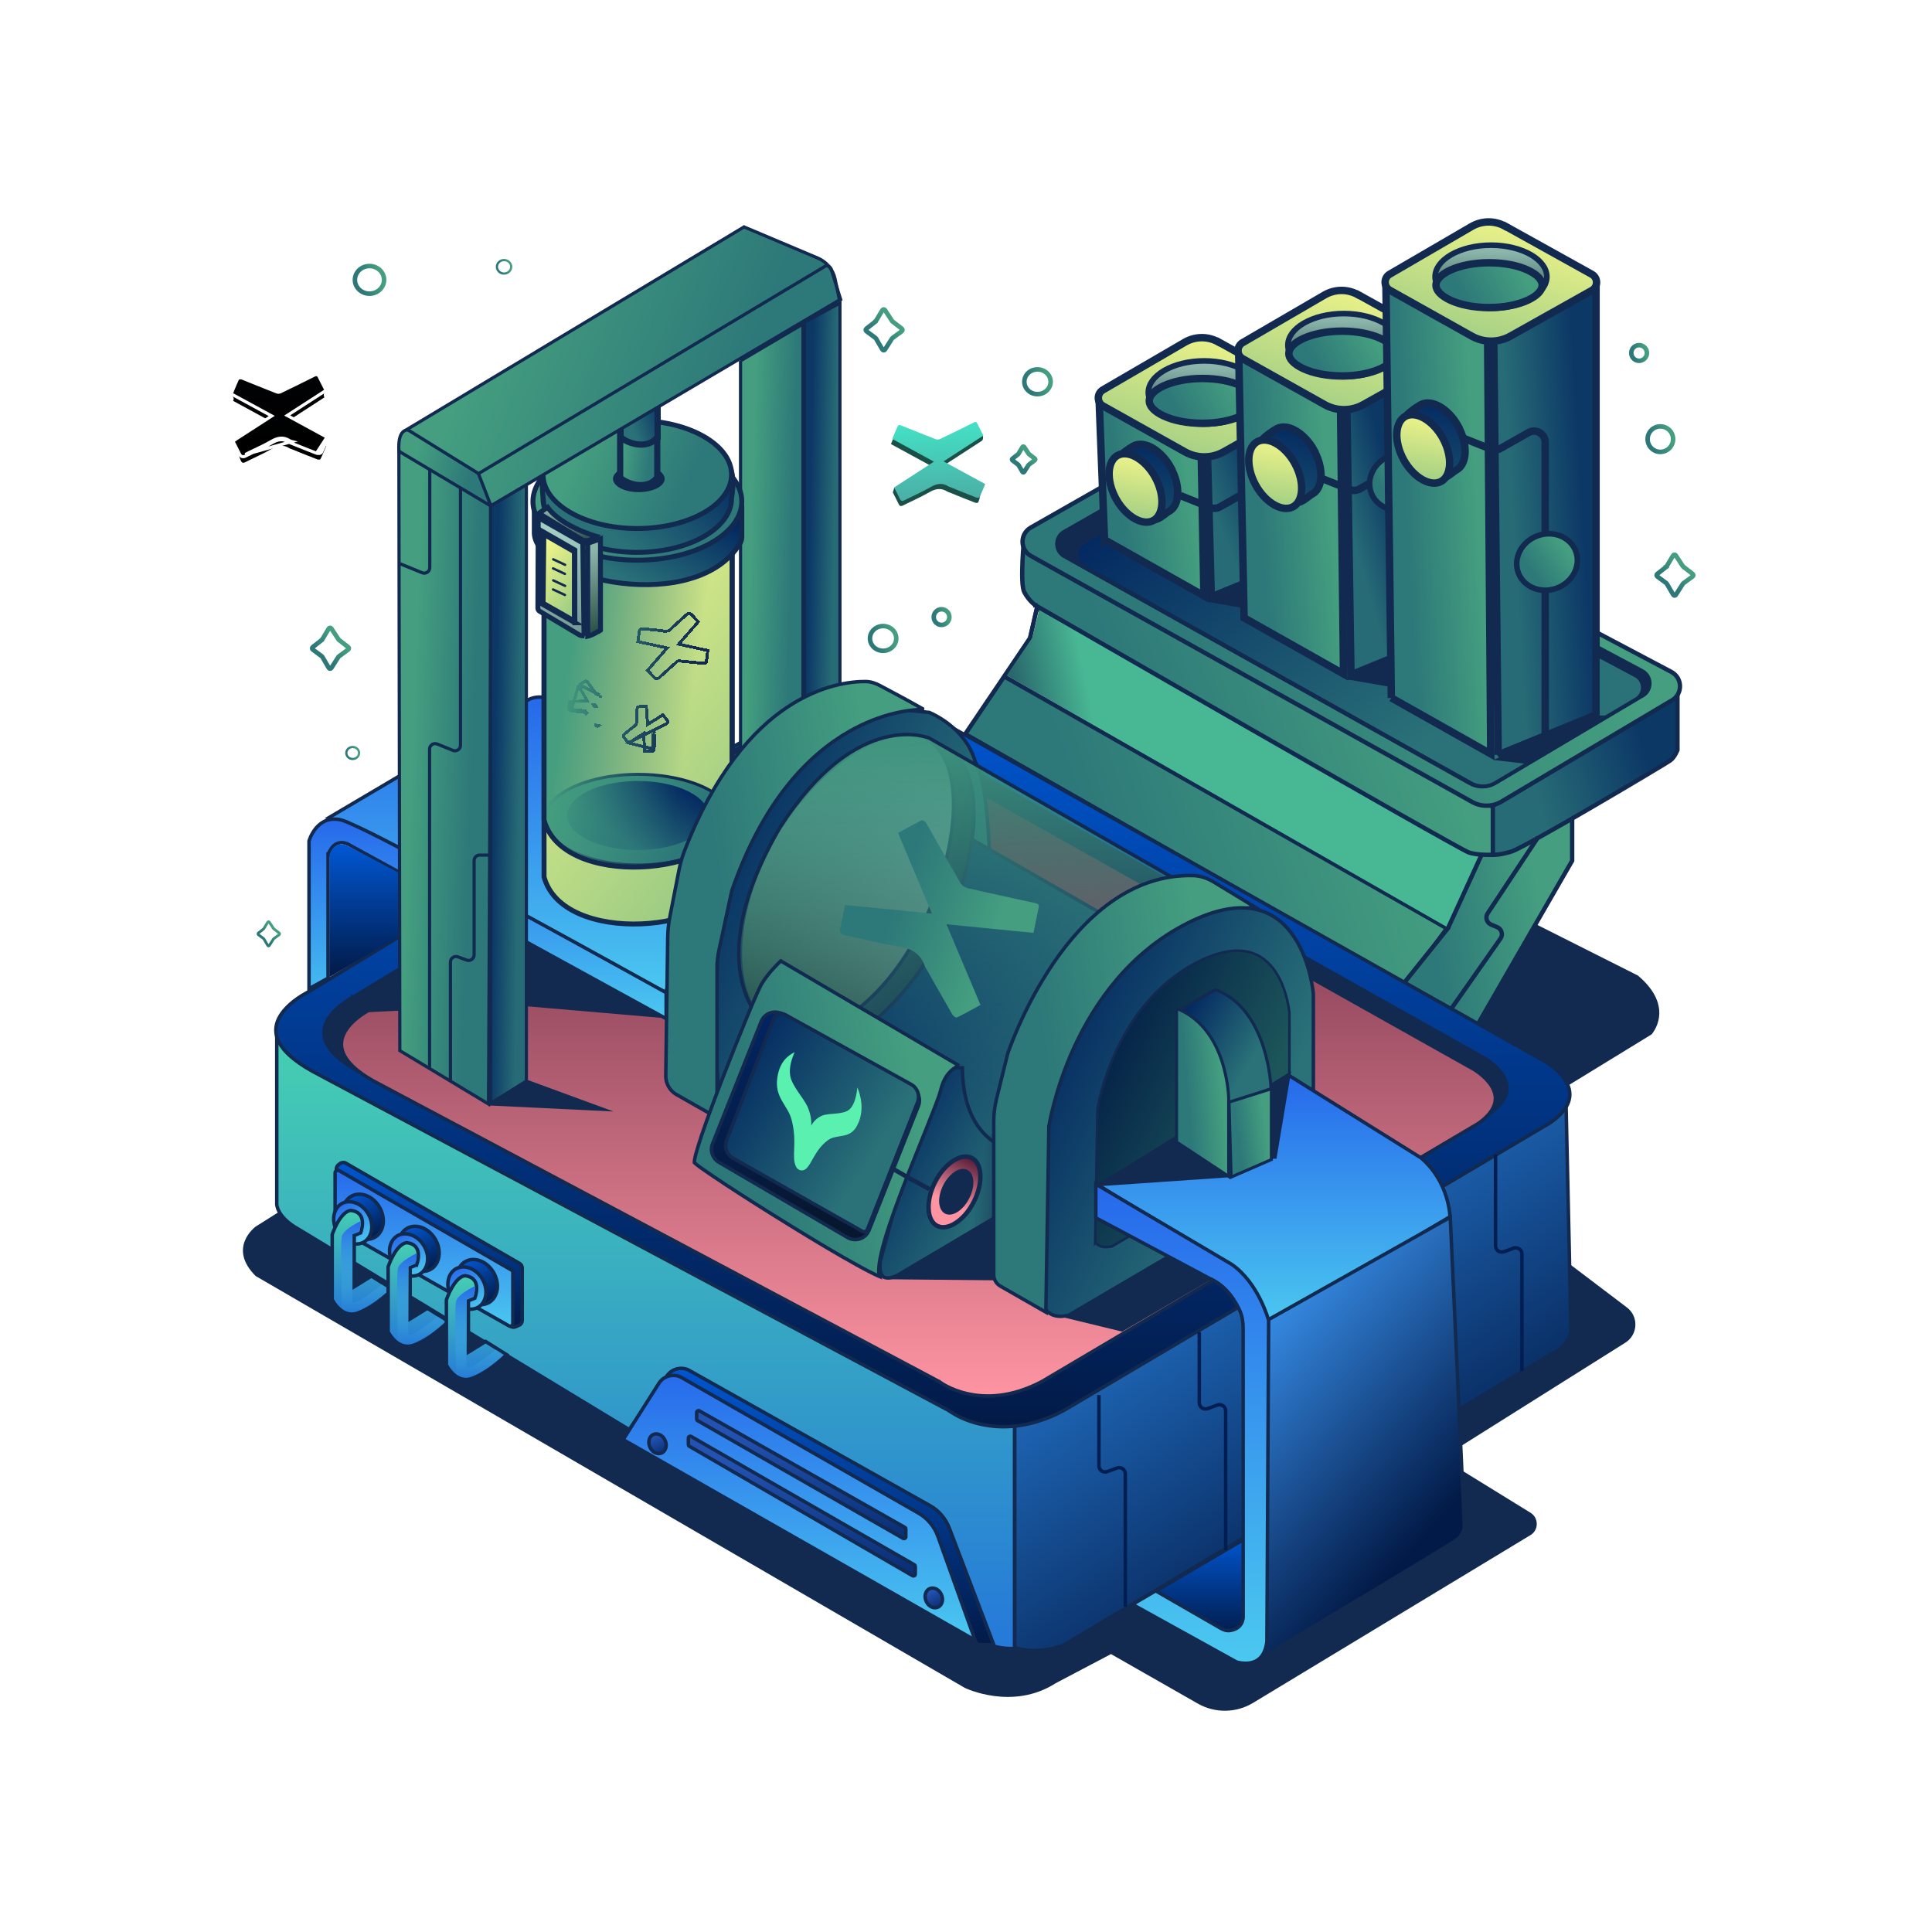 <?xml version="1.0" encoding="UTF-8"?>
<svg id="Layer_2" data-name="Layer 2" xmlns="http://www.w3.org/2000/svg" xmlns:xlink="http://www.w3.org/1999/xlink" viewBox="0 0 200 200">
  <defs>
    <style>
      .cls-1 {
        fill: url(#linear-gradient-28);
      }

      .cls-1, .cls-2, .cls-3, .cls-4, .cls-5, .cls-6, .cls-7, .cls-8, .cls-9, .cls-10, .cls-11, .cls-12, .cls-13, .cls-14, .cls-15, .cls-16, .cls-17, .cls-18, .cls-19, .cls-20, .cls-21, .cls-22, .cls-23, .cls-24, .cls-25, .cls-26, .cls-27, .cls-28, .cls-29, .cls-30, .cls-31, .cls-32, .cls-33, .cls-34, .cls-35, .cls-36, .cls-37, .cls-38, .cls-39, .cls-40, .cls-41, .cls-42, .cls-43, .cls-44, .cls-45, .cls-46, .cls-47, .cls-48, .cls-49, .cls-50, .cls-51, .cls-52, .cls-53, .cls-54, .cls-55, .cls-56, .cls-57, .cls-58, .cls-59, .cls-60, .cls-61, .cls-62, .cls-63, .cls-64, .cls-65, .cls-66, .cls-67, .cls-68, .cls-69, .cls-70, .cls-71, .cls-72, .cls-73, .cls-74, .cls-75, .cls-76, .cls-77, .cls-78, .cls-79, .cls-80, .cls-81, .cls-82, .cls-83, .cls-84, .cls-85, .cls-86, .cls-87, .cls-88, .cls-89, .cls-90, .cls-91, .cls-92, .cls-93, .cls-94, .cls-95, .cls-96, .cls-97, .cls-98, .cls-99, .cls-100, .cls-101, .cls-102, .cls-103, .cls-104, .cls-105, .cls-106, .cls-107, .cls-108, .cls-109, .cls-110 {
        stroke: #122950;
      }

      .cls-1, .cls-14, .cls-22, .cls-32, .cls-34, .cls-41, .cls-42, .cls-51, .cls-66, .cls-70, .cls-74, .cls-75, .cls-77, .cls-81, .cls-82, .cls-93, .cls-94, .cls-96, .cls-105, .cls-110 {
        stroke-width: .77px;
      }

      .cls-2 {
        fill: url(#linear-gradient-5);
      }

      .cls-2, .cls-3, .cls-9, .cls-20, .cls-45, .cls-60, .cls-92 {
        stroke-width: .45px;
      }

      .cls-3 {
        fill: url(#linear-gradient-8);
      }

      .cls-4 {
        fill: url(#linear-gradient-53);
      }

      .cls-4, .cls-5, .cls-10, .cls-11, .cls-12, .cls-13, .cls-15, .cls-18, .cls-23, .cls-25, .cls-27, .cls-29, .cls-33, .cls-35, .cls-36, .cls-37, .cls-43, .cls-49, .cls-50, .cls-55, .cls-61, .cls-65, .cls-111, .cls-67, .cls-68, .cls-71, .cls-76, .cls-80, .cls-83, .cls-88, .cls-90, .cls-91, .cls-95, .cls-98, .cls-100, .cls-101, .cls-102, .cls-103, .cls-106 {
        stroke-width: .36px;
      }

      .cls-112 {
        fill: url(#linear-gradient-2);
      }

      .cls-5 {
        fill: url(#linear-gradient-35);
      }

      .cls-6 {
        fill: url(#linear-gradient-65);
      }

      .cls-6, .cls-7, .cls-17, .cls-39, .cls-44, .cls-58, .cls-59 {
        stroke-width: .33px;
      }

      .cls-113, .cls-45, .cls-48 {
        fill: #fff;
      }

      .cls-114 {
        fill: url(#linear-gradient-122);
      }

      .cls-7, .cls-9, .cls-115, .cls-116, .cls-117, .cls-26, .cls-118, .cls-119, .cls-38, .cls-120, .cls-121, .cls-122, .cls-123, .cls-124, .cls-125, .cls-126, .cls-54, .cls-111, .cls-72, .cls-77, .cls-127 {
        fill: none;
      }

      .cls-8 {
        fill: url(#linear-gradient-94);
      }

      .cls-8, .cls-72 {
        stroke-width: .46px;
      }

      .cls-128 {
        fill: url(#linear-gradient-92);
      }

      .cls-10 {
        fill: url(#linear-gradient-48);
      }

      .cls-11 {
        fill: url(#linear-gradient-93);
      }

      .cls-12 {
        fill: url(#linear-gradient-91);
      }

      .cls-13 {
        fill: url(#linear-gradient-39);
      }

      .cls-14 {
        fill: url(#linear-gradient-27);
      }

      .cls-115 {
        stroke: url(#linear-gradient-107);
      }

      .cls-115, .cls-116, .cls-117, .cls-118, .cls-121, .cls-122, .cls-123, .cls-124, .cls-125, .cls-127 {
        stroke-width: .47px;
      }

      .cls-15 {
        fill: url(#linear-gradient-51);
      }

      .cls-129 {
        fill: url(#linear-gradient-69);
      }

      .cls-16 {
        fill: url(#linear-gradient-68);
      }

      .cls-16, .cls-38, .cls-73, .cls-84, .cls-86 {
        stroke-width: .31px;
      }

      .cls-17 {
        fill: url(#linear-gradient-83);
      }

      .cls-116 {
        stroke: url(#linear-gradient-115);
      }

      .cls-18 {
        fill: url(#linear-gradient-58);
      }

      .cls-19 {
        fill: url(#linear-gradient-70);
      }

      .cls-19, .cls-21, .cls-31, .cls-40, .cls-46, .cls-48, .cls-52, .cls-57, .cls-62, .cls-85, .cls-87, .cls-104, .cls-107 {
        stroke-width: .51px;
      }

      .cls-130 {
        fill: #5af1b0;
      }

      .cls-20 {
        fill: url(#linear-gradient-3);
      }

      .cls-21 {
        fill: url(#linear-gradient-73);
      }

      .cls-117 {
        stroke: url(#linear-gradient-105);
      }

      .cls-22 {
        fill: url(#linear-gradient-17);
      }

      .cls-23 {
        fill: url(#linear-gradient-55);
      }

      .cls-131 {
        fill: url(#linear-gradient-60);
      }

      .cls-24 {
        fill: url(#linear-gradient-63);
      }

      .cls-24, .cls-30, .cls-99 {
        stroke-width: .58px;
      }

      .cls-25 {
        fill: url(#linear-gradient-95);
      }

      .cls-26 {
        stroke-width: .28px;
      }

      .cls-118 {
        stroke: url(#linear-gradient-110);
      }

      .cls-27 {
        fill: url(#linear-gradient-38);
      }

      .cls-28 {
        fill: url(#linear-gradient-31);
      }

      .cls-28, .cls-56, .cls-69, .cls-79, .cls-109 {
        stroke-width: .58px;
      }

      .cls-132 {
        fill: url(#linear-gradient-120);
      }

      .cls-29 {
        fill: url(#linear-gradient-41);
      }

      .cls-30 {
        fill: url(#linear-gradient-62);
      }

      .cls-133 {
        fill: url(#linear-gradient-50);
      }

      .cls-31 {
        fill: url(#linear-gradient-72);
      }

      .cls-32 {
        fill: url(#linear-gradient-11);
      }

      .cls-33 {
        fill: url(#linear-gradient-96);
      }

      .cls-34 {
        fill: url(#linear-gradient-12);
      }

      .cls-119 {
        stroke: url(#linear-gradient-109);
        stroke-width: .23px;
      }

      .cls-35 {
        fill: url(#linear-gradient-90);
      }

      .cls-36 {
        fill: url(#linear-gradient-37);
      }

      .cls-37 {
        fill: url(#linear-gradient-56);
      }

      .cls-120 {
        stroke: url(#linear-gradient-116);
        stroke-width: .23px;
      }

      .cls-121 {
        stroke: url(#linear-gradient-106);
      }

      .cls-122 {
        stroke: url(#linear-gradient-108);
      }

      .cls-39 {
        fill: url(#linear-gradient-66);
      }

      .cls-40 {
        fill: url(#linear-gradient-75);
      }

      .cls-123 {
        stroke: url(#linear-gradient-111);
      }

      .cls-124 {
        stroke: url(#linear-gradient-104);
      }

      .cls-41 {
        fill: url(#linear-gradient-26);
      }

      .cls-125 {
        stroke: url(#linear-gradient-114);
      }

      .cls-42 {
        fill: url(#linear-gradient-13);
      }

      .cls-126 {
        stroke: url(#linear-gradient-113);
        stroke-width: .28px;
      }

      .cls-43 {
        fill: url(#linear-gradient-102);
      }

      .cls-44 {
        fill: url(#linear-gradient-82);
      }

      .cls-46 {
        fill: url(#linear-gradient-67);
      }

      .cls-47 {
        fill: url(#linear-gradient-81);
      }

      .cls-47, .cls-108 {
        stroke-width: .64px;
      }

      .cls-49 {
        fill: url(#linear-gradient-44);
      }

      .cls-50 {
        fill: url(#linear-gradient-97);
      }

      .cls-51 {
        fill: url(#linear-gradient-10);
      }

      .cls-52 {
        fill: url(#linear-gradient-71);
      }

      .cls-53 {
        fill: url(#linear-gradient-57);
        stroke-width: .36px;
      }

      .cls-54 {
        stroke-linecap: round;
        stroke-width: .25px;
      }

      .cls-55 {
        fill: url(#linear-gradient-101);
      }

      .cls-56 {
        fill: url(#linear-gradient-33);
      }

      .cls-57 {
        fill: #d9d9d9;
      }

      .cls-58 {
        fill: url(#linear-gradient-84);
      }

      .cls-59 {
        fill: url(#linear-gradient-64);
      }

      .cls-60 {
        fill: url(#linear-gradient-7);
      }

      .cls-61 {
        fill: url(#linear-gradient-47);
      }

      .cls-62 {
        fill: url(#linear-gradient-76);
      }

      .cls-63 {
        stroke-width: .71px;
      }

      .cls-63, .cls-78, .cls-134, .cls-83, .cls-89 {
        fill: #122950;
      }

      .cls-64 {
        fill: url(#linear-gradient-99);
        stroke-width: .26px;
      }

      .cls-65 {
        fill: url(#linear-gradient-86);
      }

      .cls-66 {
        fill: url(#linear-gradient-18);
      }

      .cls-111 {
        stroke: #001e52;
      }

      .cls-135 {
        fill: url(#linear-gradient-121);
      }

      .cls-67 {
        fill: url(#linear-gradient-52);
      }

      .cls-68 {
        fill: url(#linear-gradient-40);
      }

      .cls-69 {
        fill: url(#linear-gradient-25);
      }

      .cls-136 {
        fill: url(#linear-gradient-54);
      }

      .cls-70 {
        fill: url(#linear-gradient-32);
      }

      .cls-71 {
        fill: url(#linear-gradient-43);
      }

      .cls-73 {
        fill: url(#linear-gradient-119);
      }

      .cls-74 {
        fill: url(#linear-gradient-21);
      }

      .cls-75 {
        fill: url(#linear-gradient-30);
      }

      .cls-76 {
        fill: url(#linear-gradient-85);
      }

      .cls-78 {
        stroke-width: .28px;
      }

      .cls-79 {
        fill: url(#linear-gradient-23);
      }

      .cls-137 {
        fill: #1a5047;
      }

      .cls-80 {
        fill: url(#linear-gradient-98);
      }

      .cls-138 {
        fill: url(#linear-gradient-100);
      }

      .cls-81 {
        fill: url(#linear-gradient-24);
      }

      .cls-82 {
        fill: url(#linear-gradient-15);
      }

      .cls-84 {
        fill: url(#linear-gradient-117);
      }

      .cls-85 {
        fill: url(#linear-gradient-78);
      }

      .cls-86 {
        fill: url(#linear-gradient-118);
      }

      .cls-87 {
        fill: url(#linear-gradient-74);
      }

      .cls-88 {
        fill: url(#linear-gradient-89);
      }

      .cls-139 {
        fill: url(#linear-gradient);
      }

      .cls-127 {
        stroke: url(#linear-gradient-112);
      }

      .cls-89 {
        stroke-width: .39px;
      }

      .cls-90 {
        fill: url(#linear-gradient-49);
      }

      .cls-91 {
        fill: url(#linear-gradient-88);
      }

      .cls-92 {
        fill: url(#linear-gradient-6);
      }

      .cls-93 {
        fill: url(#linear-gradient-14);
      }

      .cls-94 {
        fill: url(#linear-gradient-29);
      }

      .cls-95 {
        fill: url(#linear-gradient-87);
      }

      .cls-96 {
        fill: url(#linear-gradient-20);
      }

      .cls-97 {
        fill: url(#linear-gradient-9);
        stroke-width: .37px;
      }

      .cls-98 {
        fill: url(#linear-gradient-103);
      }

      .cls-99 {
        fill: url(#linear-gradient-61);
      }

      .cls-100 {
        fill: url(#linear-gradient-36);
      }

      .cls-101 {
        fill: url(#linear-gradient-59);
      }

      .cls-140 {
        fill: url(#linear-gradient-4);
      }

      .cls-102 {
        fill: url(#linear-gradient-45);
      }

      .cls-103 {
        fill: url(#linear-gradient-42);
      }

      .cls-104 {
        fill: url(#linear-gradient-77);
      }

      .cls-105 {
        fill: url(#linear-gradient-22);
      }

      .cls-106 {
        fill: url(#linear-gradient-34);
      }

      .cls-107 {
        fill: url(#linear-gradient-79);
      }

      .cls-108 {
        fill: url(#linear-gradient-80);
      }

      .cls-141 {
        fill: url(#linear-gradient-46);
      }

      .cls-109 {
        fill: url(#linear-gradient-16);
      }

      .cls-142 {
        fill: url(#linear-gradient-123);
        stroke: #fff;
        stroke-width: .32px;
      }

      .cls-110 {
        fill: url(#linear-gradient-19);
      }
    </style>
    <linearGradient id="linear-gradient" x1="42.2" y1="76.06" x2="42.99" y2="73.28" gradientTransform="translate(0 202) scale(1 -1)" gradientUnits="userSpaceOnUse">
      <stop offset="0" stop-color="#a2d4b9"/>
      <stop offset="1" stop-color="#cbe2e1"/>
    </linearGradient>
    <linearGradient id="linear-gradient-2" x1="46.89" y1="73.38" x2="47.68" y2="70.63" xlink:href="#linear-gradient"/>
    <linearGradient id="linear-gradient-3" x1="143.25" y1="125.32" x2="112.76" y2="114.81" gradientTransform="translate(0 202) scale(1 -1)" gradientUnits="userSpaceOnUse">
      <stop offset="0" stop-color="#449e7f"/>
      <stop offset="1" stop-color="#2d7879"/>
    </linearGradient>
    <linearGradient id="linear-gradient-4" x1="114.81" y1="119.53" x2="107.54" y2="118.05" gradientTransform="translate(0 202) scale(1 -1)" gradientUnits="userSpaceOnUse">
      <stop offset="0" stop-color="#48b793"/>
      <stop offset="1" stop-color="#29666c"/>
    </linearGradient>
    <linearGradient id="linear-gradient-5" x1="160.07" y1="104.47" x2="148.65" y2="102.53" xlink:href="#linear-gradient-3"/>
    <linearGradient id="linear-gradient-6" x1="145.3" y1="135.49" x2="117.94" y2="125.2" xlink:href="#linear-gradient-3"/>
    <linearGradient id="linear-gradient-7" x1="170.47" y1="123.56" x2="158.99" y2="120.25" gradientTransform="translate(0 202) scale(1 -1)" gradientUnits="userSpaceOnUse">
      <stop offset="0" stop-color="#0c3866"/>
      <stop offset="1" stop-color="#276b76"/>
    </linearGradient>
    <linearGradient id="linear-gradient-8" x1="160.75" y1="147.72" x2="122.72" y2="130.28" xlink:href="#linear-gradient-3"/>
    <linearGradient id="linear-gradient-9" x1="124.53" y1="158.59" x2="149.41" y2="126.57" gradientTransform="translate(0 202) scale(1 -1)" gradientUnits="userSpaceOnUse">
      <stop offset="0" stop-color="#012460"/>
      <stop offset="1" stop-color="#2a7278"/>
    </linearGradient>
    <linearGradient id="linear-gradient-10" x1="123.18" y1="150.76" x2="115.94" y2="149.74" xlink:href="#linear-gradient-3"/>
    <linearGradient id="linear-gradient-11" x1="131.2" y1="151.69" x2="125.57" y2="149.4" xlink:href="#linear-gradient-7"/>
    <linearGradient id="linear-gradient-12" x1="127.47" y1="170.61" x2="118.09" y2="138.02" gradientTransform="translate(0 202) scale(1 -1)" gradientUnits="userSpaceOnUse">
      <stop offset="0" stop-color="#fffc8a"/>
      <stop offset="1" stop-color="#45a17e"/>
    </linearGradient>
    <linearGradient id="linear-gradient-13" x1="117.33" y1="155.68" x2="117.36" y2="155.68" xlink:href="#linear-gradient-9"/>
    <linearGradient id="linear-gradient-14" x1="119.53" y1="157.53" x2="116.37" y2="139.52" xlink:href="#linear-gradient-9"/>
    <linearGradient id="linear-gradient-15" x1="118.4" y1="156.28" x2="115.59" y2="140.28" xlink:href="#linear-gradient-12"/>
    <linearGradient id="linear-gradient-16" x1="124.74" y1="163.95" x2="124.56" y2="157.17" gradientTransform="translate(0 202) scale(1 -1)" gradientUnits="userSpaceOnUse">
      <stop offset="0" stop-color="#8cb6ac"/>
      <stop offset="1" stop-color="#193d36"/>
    </linearGradient>
    <linearGradient id="linear-gradient-17" x1="127.62" y1="162.25" x2="121.91" y2="159.08" xlink:href="#linear-gradient-3"/>
    <linearGradient id="linear-gradient-18" x1="137.69" y1="149.21" x2="130.36" y2="148.57" xlink:href="#linear-gradient-3"/>
    <linearGradient id="linear-gradient-19" x1="146.36" y1="150.01" x2="139.61" y2="148.11" gradientTransform="translate(0 202) scale(1 -1)" gradientUnits="userSpaceOnUse">
      <stop offset=".24" stop-color="#0c3866"/>
      <stop offset="1" stop-color="#276b76"/>
    </linearGradient>
    <linearGradient id="linear-gradient-20" x1="141.92" y1="175.5" x2="132.55" y2="142.92" xlink:href="#linear-gradient-12"/>
    <linearGradient id="linear-gradient-21" x1="134.36" y1="159.31" x2="131.21" y2="141.31" xlink:href="#linear-gradient-9"/>
    <linearGradient id="linear-gradient-22" x1="132.85" y1="157.71" x2="130.05" y2="141.7" xlink:href="#linear-gradient-12"/>
    <linearGradient id="linear-gradient-23" x1="139.19" y1="168.84" x2="139.01" y2="162.06" xlink:href="#linear-gradient-16"/>
    <linearGradient id="linear-gradient-24" x1="142.07" y1="167.14" x2="136.36" y2="163.97" xlink:href="#linear-gradient-3"/>
    <linearGradient id="linear-gradient-25" x1="146.8" y1="153.49" x2="143.38" y2="150.97" xlink:href="#linear-gradient-3"/>
    <linearGradient id="linear-gradient-26" x1="152.93" y1="148.5" x2="145.58" y2="148.06" xlink:href="#linear-gradient-3"/>
    <linearGradient id="linear-gradient-27" x1="163.88" y1="148.26" x2="156.66" y2="147.83" xlink:href="#linear-gradient-7"/>
    <linearGradient id="linear-gradient-28" x1="157.15" y1="182.59" x2="147.78" y2="150" xlink:href="#linear-gradient-12"/>
    <linearGradient id="linear-gradient-29" x1="149.28" y1="161.81" x2="146.13" y2="143.8" xlink:href="#linear-gradient-9"/>
    <linearGradient id="linear-gradient-30" x1="148.17" y1="160.33" x2="145.37" y2="144.32" xlink:href="#linear-gradient-12"/>
    <linearGradient id="linear-gradient-31" x1="154.42" y1="175.92" x2="154.24" y2="169.15" xlink:href="#linear-gradient-16"/>
    <linearGradient id="linear-gradient-32" x1="157.31" y1="174.23" x2="151.59" y2="171.06" xlink:href="#linear-gradient-3"/>
    <linearGradient id="linear-gradient-33" x1="162.03" y1="145.2" x2="158.61" y2="142.68" xlink:href="#linear-gradient-3"/>
    <linearGradient id="linear-gradient-34" x1="66.83" y1="95.35" x2="66.83" y2="31.15" gradientTransform="translate(0 202) scale(1 -1)" gradientUnits="userSpaceOnUse">
      <stop offset="0" stop-color="#46d0b1"/>
      <stop offset="1" stop-color="#2578d9"/>
    </linearGradient>
    <linearGradient id="linear-gradient-35" x1="83.91" y1="61.15" x2="83.91" y2="31.57" gradientTransform="translate(0 202) scale(1 -1)" gradientUnits="userSpaceOnUse">
      <stop offset="0" stop-color="#0057d3"/>
      <stop offset="1" stop-color="#021a47"/>
    </linearGradient>
    <linearGradient id="linear-gradient-36" x1="82.72" y1="60.48" x2="82.72" y2="31.82" gradientTransform="translate(0 202) scale(1 -1)" gradientUnits="userSpaceOnUse">
      <stop offset="0" stop-color="#2668eb"/>
      <stop offset="1" stop-color="#4bc9f0"/>
    </linearGradient>
    <linearGradient id="linear-gradient-37" x1="82.95" y1="53.65" x2="82.95" y2="39.68" gradientTransform="translate(0 202) scale(1 -1)" gradientUnits="userSpaceOnUse">
      <stop offset="0" stop-color="#2352b2"/>
      <stop offset="1" stop-color="#012460"/>
    </linearGradient>
    <linearGradient id="linear-gradient-38" x1="83.01" y1="50.76" x2="83.01" y2="35.58" xlink:href="#linear-gradient-37"/>
    <linearGradient id="linear-gradient-39" x1="67.74" y1="53.22" x2="68.8" y2="51.03" xlink:href="#linear-gradient-37"/>
    <linearGradient id="linear-gradient-40" x1="96.34" y1="37.26" x2="97.4" y2="35.07" xlink:href="#linear-gradient-37"/>
    <linearGradient id="linear-gradient-41" x1="44.44" y1="81.98" x2="44.44" y2="64.33" xlink:href="#linear-gradient-35"/>
    <linearGradient id="linear-gradient-42" x1="43.89" y1="81.37" x2="43.89" y2="64.21" xlink:href="#linear-gradient-36"/>
    <linearGradient id="linear-gradient-43" x1="36.25" y1="78.3" x2="38.91" y2="73.77" xlink:href="#linear-gradient-35"/>
    <linearGradient id="linear-gradient-44" x1="35.26" y1="77.55" x2="37.77" y2="73.28" xlink:href="#linear-gradient-36"/>
    <linearGradient id="linear-gradient-45" x1="37.5" y1="76.88" x2="37.5" y2="65.78" xlink:href="#linear-gradient-34"/>
    <linearGradient id="linear-gradient-46" x1="37.84" y1="75.6" x2="37.84" y2="66.11" gradientTransform="translate(0 202) scale(1 -1)" gradientUnits="userSpaceOnUse">
      <stop offset="0" stop-color="#2668eb"/>
      <stop offset="1" stop-color="#4bc9f0" stop-opacity="0"/>
    </linearGradient>
    <linearGradient id="linear-gradient-47" x1="42.03" y1="74.99" x2="44.69" y2="70.45" xlink:href="#linear-gradient-35"/>
    <linearGradient id="linear-gradient-48" x1="41.04" y1="74.23" x2="43.56" y2="69.96" xlink:href="#linear-gradient-36"/>
    <linearGradient id="linear-gradient-49" x1="43.28" y1="73.56" x2="43.28" y2="62.46" xlink:href="#linear-gradient-34"/>
    <linearGradient id="linear-gradient-50" x1="43.64" y1="72.27" x2="43.64" y2="62.78" xlink:href="#linear-gradient-46"/>
    <linearGradient id="linear-gradient-51" x1="48.06" y1="71.54" x2="50.72" y2="67.01" xlink:href="#linear-gradient-35"/>
    <linearGradient id="linear-gradient-52" x1="47.08" y1="70.79" x2="49.59" y2="66.52" xlink:href="#linear-gradient-36"/>
    <linearGradient id="linear-gradient-53" x1="49.31" y1="70.11" x2="49.31" y2="59.01" xlink:href="#linear-gradient-34"/>
    <linearGradient id="linear-gradient-54" x1="49.66" y1="68.87" x2="49.66" y2="59.38" xlink:href="#linear-gradient-46"/>
    <linearGradient id="linear-gradient-55" x1="120.31" y1="79.63" x2="146.95" y2="39.72" gradientTransform="translate(0 202) scale(1 -1)" gradientUnits="userSpaceOnUse">
      <stop offset="0" stop-color="#277dd7"/>
      <stop offset="1" stop-color="#021a47"/>
    </linearGradient>
    <linearGradient id="linear-gradient-56" x1="95.53" y1="70.73" x2="95.53" y2="147.69" gradientTransform="matrix(1, 0, 0, 1, 0, 0)" xlink:href="#linear-gradient-35"/>
    <linearGradient id="linear-gradient-57" x1="95.07" y1="75.92" x2="95.07" y2="144.51" gradientUnits="userSpaceOnUse">
      <stop offset="0" stop-color="#5b203b"/>
      <stop offset="1" stop-color="#fe94a2"/>
    </linearGradient>
    <linearGradient id="linear-gradient-58" x1="54.65" y1="130.03" x2="54.65" y2="99" xlink:href="#linear-gradient-36"/>
    <linearGradient id="linear-gradient-59" x1="50.46" y1="117.4" x2="50.46" y2="96.24" xlink:href="#linear-gradient-36"/>
    <linearGradient id="linear-gradient-60" x1="40.64" y1="114.59" x2="40.64" y2="100.86" xlink:href="#linear-gradient-35"/>
    <linearGradient id="linear-gradient-61" x1="78.32" y1="112.62" x2="75.2" y2="111.97" gradientTransform="translate(0 202) scale(1 -1)" gradientUnits="userSpaceOnUse">
      <stop offset="0" stop-color="#a2d4b9"/>
      <stop offset="1" stop-color="#fff"/>
    </linearGradient>
    <linearGradient id="linear-gradient-62" x1="78.08" y1="120.35" x2="74.96" y2="119.7" xlink:href="#linear-gradient-61"/>
    <linearGradient id="linear-gradient-63" x1="63.66" y1="112.32" x2="60.54" y2="111.67" xlink:href="#linear-gradient-61"/>
    <linearGradient id="linear-gradient-64" x1="42.61" y1="121.85" x2="48.89" y2="121.62" xlink:href="#linear-gradient-3"/>
    <linearGradient id="linear-gradient-65" x1="43" y1="154.66" x2="48.81" y2="152.9" xlink:href="#linear-gradient-3"/>
    <linearGradient id="linear-gradient-66" x1="77.51" y1="137.93" x2="81.82" y2="137.81" xlink:href="#linear-gradient-3"/>
    <linearGradient id="linear-gradient-67" x1="50.01" y1="144.76" x2="106.57" y2="97.35" xlink:href="#linear-gradient-12"/>
    <linearGradient id="linear-gradient-68" x1="60.66" y1="119.98" x2="70.53" y2="114.88" xlink:href="#linear-gradient-3"/>
    <linearGradient id="linear-gradient-69" x1="-1159.94" y1="203.19" x2="-1155.01" y2="195.97" gradientTransform="translate(-1090.66 282.85) rotate(-180)" xlink:href="#linear-gradient-9"/>
    <linearGradient id="linear-gradient-70" x1="58.89" y1="134.06" x2="71.99" y2="132.13" gradientTransform="translate(0 202) scale(1 -1)" gradientUnits="userSpaceOnUse">
      <stop offset="0" stop-color="#449e7f"/>
      <stop offset="1" stop-color="#2d7879" stop-opacity="0"/>
    </linearGradient>
    <linearGradient id="linear-gradient-71" x1="68.66" y1="152.44" x2="63.35" y2="142.65" xlink:href="#linear-gradient-9"/>
    <linearGradient id="linear-gradient-72" x1="59.52" y1="152.96" x2="71.26" y2="147.74" xlink:href="#linear-gradient-3"/>
    <linearGradient id="linear-gradient-73" x1="71.1" y1="157.83" x2="62.56" y2="147.3" xlink:href="#linear-gradient-9"/>
    <linearGradient id="linear-gradient-74" x1="60.09" y1="155.43" x2="70.77" y2="150.77" xlink:href="#linear-gradient-3"/>
    <linearGradient id="linear-gradient-75" x1="60.54" y1="144.84" x2="63.04" y2="135.31" xlink:href="#linear-gradient-16"/>
    <linearGradient id="linear-gradient-76" x1="57.5" y1="146.99" x2="58.83" y2="134.82" gradientTransform="translate(0 202) scale(1 -1)" gradientUnits="userSpaceOnUse">
      <stop offset="0" stop-color="#a1cdc3"/>
      <stop offset="1" stop-color="#6d938a"/>
    </linearGradient>
    <linearGradient id="linear-gradient-77" x1="58.71" y1="149.29" x2="58.81" y2="145.42" xlink:href="#linear-gradient-16"/>
    <linearGradient id="linear-gradient-78" x1="54.38" y1="144.81" x2="65.99" y2="136.15" xlink:href="#linear-gradient-12"/>
    <linearGradient id="linear-gradient-79" x1="62.02" y1="164.25" x2="62.55" y2="156.82" xlink:href="#linear-gradient-76"/>
    <linearGradient id="linear-gradient-80" x1="64.6" y1="155.96" x2="67.39" y2="155.58" xlink:href="#linear-gradient-3"/>
    <linearGradient id="linear-gradient-81" x1="69.13" y1="160.74" x2="64.89" y2="159.27" xlink:href="#linear-gradient-9"/>
    <linearGradient id="linear-gradient-82" x1="51.23" y1="122.56" x2="53.79" y2="122.52" xlink:href="#linear-gradient-7"/>
    <linearGradient id="linear-gradient-83" x1="83.72" y1="142.15" x2="86.26" y2="142.1" xlink:href="#linear-gradient-7"/>
    <linearGradient id="linear-gradient-84" x1="50.68" y1="169.28" x2="75.57" y2="159.49" xlink:href="#linear-gradient-3"/>
    <linearGradient id="linear-gradient-85" x1="70.2" y1="114.59" x2="95.88" y2="102.06" xlink:href="#linear-gradient-9"/>
    <linearGradient id="linear-gradient-86" x1="91.9" y1="110.48" x2="74.79" y2="107.85" xlink:href="#linear-gradient-3"/>
    <linearGradient id="linear-gradient-87" x1="114.07" y1="105.52" x2="75.62" y2="112.01" gradientTransform="translate(0 202) scale(1 -1)" gradientUnits="userSpaceOnUse">
      <stop offset="0" stop-color="#0f243a"/>
      <stop offset="1" stop-color="#265a66"/>
    </linearGradient>
    <linearGradient id="linear-gradient-88" x1="94.19" y1="121.12" x2="77.39" y2="93.45" xlink:href="#linear-gradient-16"/>
    <linearGradient id="linear-gradient-89" x1="89" y1="107.57" x2="115.92" y2="90.39" xlink:href="#linear-gradient-9"/>
    <linearGradient id="linear-gradient-90" x1="102.54" y1="126.57" x2="103.7" y2="88.87" gradientTransform="translate(0 202) scale(1 -1)" gradientUnits="userSpaceOnUse">
      <stop offset="0" stop-color="#3f957e"/>
      <stop offset="1" stop-color="#2e797a" stop-opacity="0"/>
    </linearGradient>
    <linearGradient id="linear-gradient-91" x1="89.37" y1="83.95" x2="103.06" y2="76.57" xlink:href="#linear-gradient-9"/>
    <linearGradient id="linear-gradient-92" x1="106.9" y1="80.05" x2="98.62" y2="81.37" gradientTransform="translate(0 202) scale(1 -1)" gradientUnits="userSpaceOnUse">
      <stop offset=".13" stop-color="#122950"/>
      <stop offset=".66" stop-color="#122950" stop-opacity="0"/>
    </linearGradient>
    <linearGradient id="linear-gradient-93" x1="95.1" y1="88.16" x2="78.05" y2="84.5" xlink:href="#linear-gradient-3"/>
    <linearGradient id="linear-gradient-94" x1="100.5" y1="81.94" x2="98.24" y2="77.51" gradientTransform="translate(0 202) scale(1 -1)" xlink:href="#linear-gradient-57"/>
    <linearGradient id="linear-gradient-95" x1="78.73" y1="99.76" x2="87.45" y2="77.98" gradientTransform="translate(0 202) scale(1 -1)" gradientUnits="userSpaceOnUse">
      <stop offset="0" stop-color="#00266a"/>
      <stop offset="1" stop-color="#081730"/>
    </linearGradient>
    <linearGradient id="linear-gradient-96" x1="74.63" y1="92.65" x2="90.54" y2="82.44" xlink:href="#linear-gradient-9"/>
    <linearGradient id="linear-gradient-97" x1="126.14" y1="90.41" x2="108.84" y2="87.72" xlink:href="#linear-gradient-3"/>
    <linearGradient id="linear-gradient-98" x1="105.59" y1="93.5" x2="129.98" y2="81.99" xlink:href="#linear-gradient-9"/>
    <linearGradient id="linear-gradient-99" x1="111.43" y1="93.04" x2="129.14" y2="84.68" gradientTransform="translate(0 202) scale(1 -1)" gradientUnits="userSpaceOnUse">
      <stop offset="0" stop-color="#011a45"/>
      <stop offset="1" stop-color="#1c565a"/>
    </linearGradient>
    <linearGradient id="linear-gradient-100" x1="124.94" y1="43.2" x2="124.94" y2="32.36" xlink:href="#linear-gradient-35"/>
    <linearGradient id="linear-gradient-101" x1="131.89" y1="90.89" x2="131.89" y2="64.65" xlink:href="#linear-gradient-36"/>
    <linearGradient id="linear-gradient-102" x1="126.83" y1="65.18" x2="149.15" y2="44.75" gradientTransform="translate(0 202) scale(1 -1)" gradientUnits="userSpaceOnUse">
      <stop offset="0" stop-color="#3b96f4"/>
      <stop offset="1" stop-color="#021a47"/>
    </linearGradient>
    <linearGradient id="linear-gradient-103" x1="122.37" y1="79.73" x2="122.37" y2="29.64" xlink:href="#linear-gradient-36"/>
    <linearGradient id="linear-gradient-104" x1="172.9" y1="156.8" x2="171.05" y2="156.33" xlink:href="#linear-gradient-3"/>
    <linearGradient id="linear-gradient-105" x1="170.36" y1="165.64" x2="169.11" y2="165.32" xlink:href="#linear-gradient-3"/>
    <linearGradient id="linear-gradient-106" x1="98.16" y1="138.3" x2="96.91" y2="137.98" xlink:href="#linear-gradient-3"/>
    <linearGradient id="linear-gradient-107" x1="92.46" y1="136.19" x2="90.58" y2="135.69" xlink:href="#linear-gradient-3"/>
    <linearGradient id="linear-gradient-108" x1="108.44" y1="162.75" x2="106.55" y2="162.25" xlink:href="#linear-gradient-3"/>
    <linearGradient id="linear-gradient-109" x1="37.01" y1="124.18" x2="36.1" y2="123.94" xlink:href="#linear-gradient-3"/>
    <linearGradient id="linear-gradient-110" x1="35.02" y1="135.73" x2="33.52" y2="134.24" xlink:href="#linear-gradient-3"/>
    <linearGradient id="linear-gradient-111" x1="174.2" y1="143.3" x2="172.71" y2="141.81" xlink:href="#linear-gradient-3"/>
    <linearGradient id="linear-gradient-112" x1="92.33" y1="168.69" x2="90.83" y2="167.2" xlink:href="#linear-gradient-3"/>
    <linearGradient id="linear-gradient-113" x1="28.3" y1="105.83" x2="27.42" y2="104.95" xlink:href="#linear-gradient-3"/>
    <linearGradient id="linear-gradient-114" x1="106.47" y1="154.97" x2="105.53" y2="154.03" xlink:href="#linear-gradient-3"/>
    <linearGradient id="linear-gradient-115" x1="39.39" y1="173.33" x2="37.32" y2="172.78" xlink:href="#linear-gradient-3"/>
    <linearGradient id="linear-gradient-116" x1="52.74" y1="174.53" x2="51.73" y2="174.26" xlink:href="#linear-gradient-3"/>
    <linearGradient id="linear-gradient-117" x1="121.6" y1="96.55" x2="129.42" y2="92.02" xlink:href="#linear-gradient-9"/>
    <linearGradient id="linear-gradient-118" x1="126.47" y1="89.07" x2="122.87" y2="88.78" xlink:href="#linear-gradient-3"/>
    <linearGradient id="linear-gradient-119" x1="131.03" y1="84.91" x2="128.1" y2="84.54" xlink:href="#linear-gradient-3"/>
    <linearGradient id="linear-gradient-120" x1="102.72" y1="104.93" x2="92.74" y2="108.46" xlink:href="#linear-gradient-3"/>
    <linearGradient id="linear-gradient-121" x1="97.03" y1="158.18" x2="97.33" y2="150.3" gradientTransform="translate(0 202) scale(1 -1)" gradientUnits="userSpaceOnUse">
      <stop offset="0" stop-color="#43e1c5"/>
      <stop offset="1" stop-color="#4bafa6"/>
    </linearGradient>
    <linearGradient id="linear-gradient-122" x1="28.81" y1="162.13" x2="29.1" y2="154.25" gradientTransform="translate(0 202) scale(1 -1)" gradientUnits="userSpaceOnUse">
      <stop offset="0" stop-color="#010204"/>
      <stop offset="1" stop-color="#000"/>
    </linearGradient>
    <linearGradient id="linear-gradient-123" x1="28.8" y1="162.92" x2="29.1" y2="155.04" xlink:href="#linear-gradient-122"/>
  </defs>
  <g id="Layer_1-2" data-name="Layer 1">
    <g>
      <rect class="cls-113" width="200" height="200"/>
      <path class="cls-26" d="m111.08,105.49l-2.48-1.52"/>
      <path class="cls-139" d="m42,126.95c.14-.59,1.52-1.22,1.52-1.22,0,.32-.11.85-.11.85l-.57.21s-.04,4.85,0,5.42c.04.57,2.37-1.38,2.37-1.38l.65.43s-2.35,2.29-3.45,1.77l-.43-.18s-.14-5.31,0-5.9Z"/>
      <path class="cls-112" d="m46.67,129.64c.14-.59,1.52-1.23,1.52-1.23,0,.32-.11.85-.11.85l-.57.21s-.04,4.82,0,5.38c.04.57,2.37-1.35,2.37-1.35l.61.35s-2.38,2.29-3.47,1.77l-.28-.14s-.22-5.27-.08-5.86Z"/>
      <path class="cls-134" d="m33.28,122.69l93.34-3.63,32.15-23.5,10.79,5.43c3.94,3.32,1.41,6.09,1.41,6.09l-14.95,9.16c-3.69,1.85,1.08,2.82,1.08,2.82l2.8,9.83,8.52,6.46c1.23.93,1.15,2.81-.16,3.64l-19,11.95,9.18,5.66c.86.53.86,1.79,0,2.31l-28.72,17.37c-1.75,1.06-3.95,1.09-5.73.07l-8.98-5.12-5.72,3.01c-4.49,2.89-9.41.49-9.41.49l-73.42-42.64c-2.95-2.95,0-5.11,0-5.11l6.83-4.31Z"/>
      <path class="cls-20" d="m106.62,66.11l.02-.04v-.04s.7-3.06.7-3.06l45.74,25.62v2.77l-.8,1.31-6.76,9.28-45.6-25.96,6.69-9.9Z"/>
      <path class="cls-45" d="m106.62,66.11l.02-.03v-.04s.7-3.06.7-3.06l45.74,25.62v2.77l-.8,1.31-2.39,3.48-45.9-26.12,2.62-3.93Z"/>
      <path class="cls-140" d="m107.58,63.13l45.73,25.56v2.51l-3.3,4.89-45.8-26.17,2.63-3.86.73-2.93Z"/>
      <path class="cls-2" d="m149.9,96.08l.02-.02v-.03s3.55-7.76,3.55-7.76l9.28-3.58v4.41l-13.02,22.57-4.99-9.16,5.16-6.43Z"/>
      <path class="cls-92" d="m107.18,62.65h0s-.01,0-.02-.01c-.02-.01-.04-.03-.08-.06-.07-.05-.16-.14-.28-.25-.23-.23-.52-.57-.77-1.04-.05-.09-.09-.24-.13-.47-.04-.22-.06-.48-.07-.78-.03-.59,0-1.3.02-1.98.03-.68.08-1.33.12-1.8.02-.17.03-.32.04-.44l46.59,27.16.03.02h.03s1.89.47,1.89.47v5.02s-.04,0-.06,0c-.17,0-.41.01-.69,0-.56-.01-1.23-.07-1.77-.25,0,0,0,0,0,0h0s-.01,0-.01,0c-.01,0-.02-.01-.04-.02-.04-.02-.08-.04-.14-.07-.11-.06-.27-.14-.46-.24-.38-.21-.91-.5-1.56-.86-1.31-.73-3.11-1.74-5.24-2.95-4.26-2.42-9.84-5.61-15.39-8.79-5.54-3.18-11.05-6.35-15.17-8.72-2.06-1.19-3.78-2.17-4.97-2.86l-1.39-.8-.37-.21-.09-.05h-.02Z"/>
      <path class="cls-60" d="m154.54,88.5v-5.08l19.11-11.56v5.78s-.02.05-.04.09c-.03.08-.09.19-.15.31-.14.25-.33.52-.55.68-.12.09-1.12.69-2.57,1.56-1.45.87-3.36,1.99-5.29,3.12-1.93,1.13-3.89,2.26-5.46,3.13-.78.44-1.47.81-2,1.09-.54.28-.91.46-1.06.51-.71.22-1.26.32-1.64.35-.15.01-.26.02-.35.02Z"/>
      <path class="cls-3" d="m173.07,72.5l-17.64,10.48c-.93.55-2.09.57-3.03.04l-45.68-25.47c-1.15-.64-1.16-2.29-.01-2.94l16.2-9.23c1.3-.74,2.9-.77,4.23-.07l45.87,24.24c1.17.62,1.21,2.27.07,2.95Z"/>
      <path class="cls-89" d="m170.05,72l-15.26,9.06c-.81.48-1.81.49-2.63.03l-41.99-23.51c-.99-.56-1-1.98,0-2.54l14-7.98c1.13-.65,2.52-.67,3.67-.05l42.16,22.45c1,.54,1.04,1.96.06,2.55Z"/>
      <path class="cls-97" d="m169.37,72.38l-14.58,8.66c-.77.46-1.73.47-2.51.03l-40.13-22.47c-.95-.53-.95-1.89,0-2.43l13.38-7.63c1.08-.62,2.4-.64,3.5-.05l40.29,21.45c.96.51.99,1.88.06,2.43Z"/>
      <path class="cls-9" d="m159.22,86.67l-5.22,7.88c-.27.41-.1.97.35,1.16l.64.27c.46.19.63.77.34,1.18l-5.9,8.41"/>
      <path class="cls-134" d="m154.56,78.68l10.88-4.61h.74l-7.93,5.03-3.68-.43Z"/>
      <path class="cls-134" d="m139.4,70.32l11.62-4.96h.74l-7.23,5.85-5.14-.89Z"/>
      <path class="cls-134" d="m125.05,62.31l11.62-4.96h.74l-7.23,5.85-5.14-.89Z"/>
      <path class="cls-51" d="m114.34,55.89l-.54-13.98,10.49,1.83.34,17.94-10.28-5.8Z"/>
      <path class="cls-32" d="m125.39,61.79l-.48-18.04,10.63-1.49v15.38l-10.15,4.15Z"/>
      <path class="cls-34" d="m126.13,35.39l8.96,4.98c.66.37.66,1.31,0,1.68l-8.43,4.73c-1.24.69-2.75.69-3.99,0l-8.48-4.75c-.65-.36-.66-1.3-.01-1.67l8.47-4.93c1.07-.62,2.39-.64,3.47-.03Z"/>
      <path class="cls-77" d="m122.18,51.3l3.11,1.24c.33.13.69.1,1-.07l2.9-1.64c.77-.44,1.73.12,1.73,1.01v7.99"/>
      <path class="cls-42" d="m117.34,46.33l.03-.02m-.03.02l.03-.02"/>
      <path class="cls-93" d="m121.21,48.44c.53.97.75,1.97.7,2.79-.06.83-.38,1.42-.88,1.69-.5.27-1.26,1.18-1.98.78-.72-.4-1.36-2.07-1.89-3.04-.53-.97-1.91-1.61-1.86-2.43.06-.83,1.54-1.78,2.04-2.06.5-.27,1.17-.23,1.9.17.72.4,1.45,1.12,1.98,2.09Z"/>
      <path class="cls-82" d="m119.58,49.4c.53.97.75,1.97.7,2.79-.06.83-.38,1.42-.88,1.69-.5.27-1.17.23-1.9-.17-.72-.4-1.45-1.12-1.98-2.09-.53-.97-.75-1.97-.7-2.79.05-.83.38-1.42.88-1.69.5-.27,1.17-.23,1.9.17.72.4,1.45,1.12,1.98,2.09Z"/>
      <path class="cls-109" d="m130.45,40.63c0,.84-.58,1.65-1.64,2.27-1.05.61-2.51,1-4.15,1s-3.1-.39-4.15-1c-1.05-.62-1.64-1.43-1.64-2.27s.58-1.65,1.64-2.27c1.05-.61,2.51-1,4.15-1s3.1.39,4.15,1c1.05.62,1.64,1.43,1.64,2.27Z"/>
      <path class="cls-22" d="m129.97,41.5c0,.5-.46,1.08-1.5,1.56-1,.46-2.42.76-4,.76s-2.99-.29-4-.76c-1.04-.48-1.5-1.05-1.5-1.56s.46-1.08,1.5-1.56c1-.46,2.42-.76,4-.76s2.99.29,4,.76c1.04.48,1.5,1.05,1.5,1.56Z"/>
      <path class="cls-66" d="m128.79,63.96l-.56-27.44,10.5,1.83.35,31.41-10.29-5.8Z"/>
      <path class="cls-110" d="m139.85,69.85l-.49-31.92,10.63-1.49v29.27l-10.14,4.15Z"/>
      <path class="cls-96" d="m140.59,30.5l8.96,4.98c.66.37.66,1.31,0,1.68l-8.43,4.73c-1.24.69-2.75.69-3.99,0l-8.48-4.75c-.65-.36-.66-1.3-.01-1.67l8.47-4.93c1.07-.62,2.39-.64,3.47-.03Z"/>
      <path class="cls-77" d="m136.63,49.45l3.11,1.24c.33.13.69.1,1-.07l2.9-1.64c.77-.44,1.73.12,1.73,1.01v17.91"/>
      <path class="cls-74" d="m136.04,46.65c.53.97.75,1.97.7,2.79-.06.83-.38,1.42-.88,1.69-.5.27-1.26,1.18-1.98.78-.72-.4-1.36-2.07-1.89-3.04-.53-.97-1.91-1.61-1.86-2.43.06-.83,1.54-1.78,2.04-2.06.5-.27,1.17-.23,1.9.17.72.4,1.45,1.12,1.98,2.09Z"/>
      <path class="cls-105" d="m134.04,47.98c.53.97.75,1.97.7,2.79-.05.83-.38,1.42-.88,1.69-.5.27-1.17.23-1.9-.17-.72-.4-1.45-1.12-1.98-2.09-.53-.97-.75-1.97-.7-2.79.05-.83.38-1.42.88-1.69.5-.27,1.17-.23,1.9.17.72.4,1.45,1.12,1.98,2.09Z"/>
      <path class="cls-79" d="m144.9,35.73c0,.84-.58,1.65-1.64,2.27-1.05.61-2.51,1-4.15,1s-3.1-.39-4.15-1c-1.05-.62-1.64-1.43-1.64-2.27s.58-1.65,1.64-2.27c1.05-.61,2.51-1,4.15-1s3.1.39,4.15,1c1.05.62,1.64,1.43,1.64,2.27Z"/>
      <path class="cls-81" d="m144.42,36.6c0,.5-.46,1.08-1.5,1.56-1,.46-2.41.76-4,.76s-2.99-.29-4-.76c-1.04-.48-1.5-1.05-1.5-1.56s.46-1.08,1.5-1.56c1-.46,2.42-.76,4-.76s2.99.29,4,.76c1.04.48,1.5,1.05,1.5,1.56Z"/>
      <path class="cls-69" d="m147.89,48.77c.56,1.47-.28,3.2-1.94,3.83-1.66.63-3.44-.1-4-1.57-.56-1.47.28-3.2,1.94-3.83,1.66-.63,3.44.1,4,1.57Z"/>
      <path class="cls-41" d="m144.03,72.25l-.56-42.82,10.5,1.83.35,46.78-10.29-5.8Z"/>
      <path class="cls-14" d="m155.09,78.14l-.5-46.87,10.63-1.49v44.22l-10.14,4.15Z"/>
      <path class="cls-1" d="m155.82,23.41l8.96,4.98c.66.37.66,1.31,0,1.68l-8.43,4.73c-1.24.69-2.75.69-3.99,0l-8.48-4.75c-.65-.36-.66-1.3-.01-1.67l8.47-4.93c1.07-.62,2.39-.64,3.47-.03Z"/>
      <path class="cls-77" d="m151.21,45.25l3.12,1.24c.32.13.69.1,1-.07l2.9-1.64c.77-.44,1.73.12,1.73,1.01v30.74"/>
      <path class="cls-94" d="m150.96,44.16c.53.97.75,1.97.7,2.79-.06.83-.38,1.42-.88,1.69-.5.27-1.26,1.18-1.98.78-.72-.4-1.36-2.07-1.89-3.04-.53-.97-1.91-1.61-1.86-2.43.06-.83,1.54-1.78,2.04-2.06.5-.27,1.17-.23,1.9.17.72.4,1.45,1.12,1.98,2.09Z"/>
      <path class="cls-75" d="m149.36,45.36c.53.97.75,1.97.7,2.79-.06.83-.38,1.42-.88,1.69-.5.27-1.17.23-1.9-.17-.72-.4-1.45-1.12-1.98-2.09-.53-.97-.75-1.97-.7-2.79.06-.83.38-1.42.88-1.69.5-.27,1.17-.23,1.9.17.72.4,1.45,1.12,1.98,2.09Z"/>
      <path class="cls-28" d="m160.13,28.65c0,.84-.58,1.65-1.63,2.27-1.05.61-2.51,1-4.15,1s-3.1-.39-4.15-1c-1.05-.62-1.64-1.43-1.64-2.27s.58-1.65,1.64-2.27c1.05-.61,2.51-1,4.15-1s3.1.39,4.15,1c1.05.62,1.63,1.43,1.63,2.27Z"/>
      <path class="cls-70" d="m159.65,29.52c0,.5-.46,1.08-1.5,1.56-1,.46-2.42.76-4,.76s-2.99-.29-4-.76c-1.04-.48-1.5-1.05-1.5-1.56s.46-1.08,1.5-1.56c1-.46,2.41-.76,4-.76s2.99.29,4,.76c1.04.48,1.5,1.05,1.5,1.56Z"/>
      <path class="cls-56" d="m163.12,57.05c.56,1.47-.28,3.2-1.94,3.83-1.66.63-3.44-.1-4-1.57-.56-1.47.28-3.2,1.94-3.83,1.66-.63,3.44.1,4,1.57Z"/>
      <path class="cls-106" d="m30.95,127.27h0,0c-1.17-.64-1.75-1.31-2.03-1.8-.14-.25-.21-.46-.24-.6-.02-.07-.03-.13-.03-.16,0-.02,0-.03,0-.04h0v-17.72l76.38,40.45v23.23s-.05,0-.08.01c-.15.02-.39.03-.72,0-.65-.04-1.64-.22-3-.77L30.95,127.27Z"/>
      <path class="cls-5" d="m71.38,141.88l24.89,13.98c.92.51,1.62,1.34,2,2.32l4.6,12.07h-1.54l-36.37-22.01,4.09-5.83c.53-.75,1.54-.98,2.34-.53Z"/>
      <path class="cls-100" d="m70.59,142.62l24.49,14.02c.93.53,1.64,1.38,2,2.38l3.86,10.77-36.43-20.76,3.69-5.82c.51-.81,1.57-1.07,2.4-.59Z"/>
      <path class="cls-36" d="m72.4,146.05l21.28,12.07c.06.03.09.1.09.16v.81c0,.14-.16.23-.28.16l-21.28-12.19c-.06-.03-.09-.1-.09-.16v-.69c0-.14.15-.23.28-.16Z"/>
      <path class="cls-27" d="m71.54,148.7l23.12,13.29c.06.03.09.1.09.16v.81c0,.14-.16.23-.28.16l-23.12-13.41c-.06-.03-.09-.1-.09-.16v-.69c0-.14.16-.23.28-.16Z"/>
      <path class="cls-13" d="m68.84,149.08c.26.55.08,1.12-.32,1.32-.41.2-.97-.02-1.23-.57-.26-.55-.09-1.12.32-1.32.41-.2.97.02,1.23.57Z"/>
      <path class="cls-68" d="m97.44,165.04c.26.55.09,1.12-.32,1.32-.41.2-.97-.02-1.23-.57-.26-.55-.09-1.12.32-1.32.41-.2.97.02,1.23.57Z"/>
      <path class="cls-29" d="m35.8,120.41l17.99,10.38c.17.1.27.28.27.47v5.43c0,.22-.13.42-.33.5l-.37.16c-.16.07-.35.05-.5-.04l-17-10.76c-.13-.08-.22-.21-.25-.36l-.79-4.4s0-.07,0-.1v-.69c0-.18.09-.34.23-.44l.17-.12c.17-.12.4-.14.59-.03Z"/>
      <path class="cls-103" d="m35.1,121.18l17.85,10.3c.08.05.14.14.14.24v5.29c0,.21-.23.34-.41.24l-17.85-10.12c-.09-.05-.14-.14-.14-.24v-5.47c0-.21.23-.34.41-.24Z"/>
      <path class="cls-71" d="m39.28,124.96c.7,1.19.45,2.57-.46,3.11-.91.54-2.24.09-2.94-1.11-.7-1.19-.45-2.57.46-3.11.91-.54,2.24-.09,2.94,1.11Z"/>
      <path class="cls-49" d="m38.11,125.65c.66,1.12.42,2.41-.43,2.92-.85.5-2.1.08-2.76-1.04-.66-1.12-.42-2.41.43-2.92.85-.5,2.1-.08,2.76,1.04Z"/>
      <path class="cls-102" d="m37.32,127.61s0,.02,0,.02l-.54.22-.11.04v5.31l.28-.17,1.5-.93,2.17,1.36s-.09.09-.15.14c-.2.19-.49.45-.83.73-.69.57-1.61,1.21-2.54,1.57-.87.34-1.53,0-2-.43-.24-.22-.42-.46-.54-.65-.06-.09-.11-.17-.14-.23-.01-.02-.02-.04-.03-.05v-6.75s.01-.04.03-.08c.02-.07.06-.16.11-.28.09-.23.23-.54.41-.86.18-.32.39-.62.63-.86.24-.23.48-.38.74-.41.49.06.78.24.95.45.18.22.25.5.26.79.01.29-.04.58-.1.8-.03.11-.06.2-.08.26Z"/>
      <path class="cls-141" d="m35.39,127.98c.18-.76,1.96-1.57,1.96-1.57,0,.41-.14,1.09-.14,1.09l-.73.27s-.05,6.24,0,6.96c.05.73,3.05-1.78,3.05-1.78l.84.56s-3.02,2.95-4.43,2.28l-.55-.24s-.18-6.82,0-7.57Z"/>
      <path class="cls-61" d="m45.06,128.28c.7,1.2.45,2.57-.46,3.11-.91.54-2.24.09-2.94-1.11-.7-1.2-.45-2.57.46-3.11.91-.54,2.24-.09,2.94,1.11Z"/>
      <path class="cls-10" d="m43.89,128.97c.66,1.12.42,2.41-.43,2.92-.85.5-2.1.08-2.76-1.04-.66-1.12-.42-2.41.43-2.92.85-.5,2.1-.08,2.76,1.04Z"/>
      <path class="cls-90" d="m43.11,130.93s0,.02,0,.02l-.54.22-.11.05v5.31l.28-.17,1.5-.93,2.17,1.36s-.09.09-.15.14c-.2.19-.49.45-.83.73-.69.57-1.61,1.21-2.54,1.57-.87.34-1.53,0-2-.42-.24-.22-.42-.46-.54-.65-.06-.09-.11-.17-.14-.23-.01-.02-.02-.04-.03-.05v-6.75s.01-.04.03-.08c.02-.07.06-.16.11-.28.09-.23.23-.54.41-.86.18-.32.39-.63.63-.86.24-.23.48-.38.74-.41.49.06.78.24.95.45.18.22.25.5.26.79.01.29-.04.58-.1.8-.03.11-.06.2-.08.26Z"/>
      <path class="cls-133" d="m41.19,131.3c.18-.75,1.96-1.57,1.96-1.57,0,.41-.14,1.09-.14,1.09l-.73.27s-.05,6.24,0,6.96c.05.73,3.05-1.78,3.05-1.78l.84.56s-3.02,2.95-4.43,2.28l-.55-.24s-.18-6.82,0-7.57Z"/>
      <path class="cls-15" d="m51.09,131.72c.7,1.19.45,2.57-.46,3.11-.91.54-2.24.09-2.94-1.11-.7-1.19-.45-2.57.46-3.11.91-.54,2.24-.09,2.94,1.11Z"/>
      <path class="cls-67" d="m49.93,132.41c.66,1.12.42,2.41-.43,2.91-.85.5-2.1.08-2.76-1.04-.66-1.12-.42-2.41.43-2.92.85-.5,2.1-.08,2.76,1.04Z"/>
      <path class="cls-4" d="m49.14,134.37s0,.02,0,.02l-.54.22-.11.05v5.31l.28-.17,1.5-.93,2.17,1.36s-.09.09-.15.14c-.2.19-.49.45-.83.73-.69.57-1.61,1.21-2.54,1.57-.87.34-1.53,0-2-.43-.24-.22-.42-.46-.54-.65-.06-.09-.11-.17-.14-.23-.01-.02-.02-.04-.03-.05v-6.76s.01-.04.03-.08c.02-.07.06-.16.11-.28.09-.23.23-.54.41-.86.18-.31.39-.63.63-.86.24-.23.48-.38.74-.41.49.06.78.24.95.45.18.22.25.5.26.79.01.29-.04.58-.1.8-.03.11-.06.2-.08.26Z"/>
      <path class="cls-136" d="m47.21,134.71c.18-.76,1.96-1.57,1.96-1.57,0,.41-.14,1.09-.14,1.09l-.73.27s-.05,6.24,0,6.96c.05.73,3.05-1.77,3.05-1.77l.84.56s-3.02,2.95-4.43,2.28l-.55-.24s-.18-6.82,0-7.57Z"/>
      <path class="cls-23" d="m105.05,146.6l57.06-32.62.51,23.24h0s0,.02,0,.02h0s0,.02,0,.02c0,.01,0,.03,0,.06,0,.05,0,.13,0,.23,0,.19-.04.46-.14.76-.2.59-.67,1.32-1.79,1.82h-.01s0,0,0,0l-50.61,30.2c-1.53.54-2.82.58-3.72.49-.45-.04-.81-.12-1.05-.19-.11-.03-.19-.06-.25-.08v-23.95Z"/>
      <path class="cls-37" d="m162.45,113.8c-.16.72-.7,1.54-1.92,2.4l-50.42,29.82h-.01c-3.55,1.89-6.52,1.88-8.59,1.41-1.04-.23-1.86-.58-2.42-.87-.27-.15-.49-.28-.63-.37-.07-.05-.12-.09-.16-.11-.02-.02-.03-.03-.04-.03h-.01s-.03-.03-.03-.03l-65.86-35.11c-2.11-1.17-3.17-2.26-3.58-3.23-.41-.95-.22-1.81.24-2.55.46-.74,1.18-1.36,1.8-1.79.31-.21.58-.38.79-.49.1-.05.18-.1.23-.13.03,0,.05-.02.07-.03h.01s.01-.01.01-.01h.01s19-11.57,19-11.57l35.66-19.74c1.54-.85,3.42-.85,4.97.02l68.35,38.48h.02s.01.02.02.02c0,0,0,.01.02.01.04.03.09.06.16.11.14.09.34.22.56.39.43.34.96.83,1.33,1.42.37.58.59,1.25.42,1.98Z"/>
      <path class="cls-83" d="m36.5,103.26h0s-.01,0-.01,0c-.01,0-.03.02-.06.03-.05.03-.12.07-.21.12-.18.11-.42.26-.69.46-.55.4-1.18.97-1.59,1.65-.4.68-.57,1.47-.21,2.34.37.88,1.3,1.88,3.17,2.93,0,0,0,0,0,0l60.07,31.92h.01s-60.48-39.45-60.48-39.45Zm0,0h0s0,0,0,0l17.46-10.62,32.76-18.14c1.42-.78,3.14-.78,4.55.01l62.37,35.01h0s0,0,0,0c0,0,.02.01.04.02.03.02.09.05.15.09.13.08.31.2.51.36.4.31.88.76,1.23,1.3.34.54.53,1.15.38,1.81-.15.66-.65,1.41-1.76,2.2l-46.32,27.4c-3.26,1.73-5.98,1.72-7.89,1.29-.95-.21-1.7-.54-2.21-.81-.26-.13-.45-.25-.58-.34-.07-.04-.11-.08-.15-.1-.02-.01-.03-.02-.04-.03h0s0,0,0,0h0s0,0,0,0l-60.5-39.47Z"/>
      <path class="cls-53" d="m154.75,114.15c-.14.65-.63,1.38-1.72,2.15l-45.18,26.72c-3.18,1.68-5.83,1.68-7.69,1.26-.93-.21-1.66-.52-2.16-.78-.25-.13-.44-.25-.56-.33-.07-.05-.11-.08-.15-.1,0-.01-.02-.02-.03-.03h-.01s-.02-.02-.02-.02h-.01l-58.58-31.13c-1.83-1.03-2.74-2-3.1-2.86-.35-.84-.19-1.61.2-2.28.4-.67,1.02-1.22,1.55-1.61.27-.19.51-.34.68-.44.09-.06.16-.09.21-.12.02-.01.04-.02.05-.03h.01s.02-.01.02-.01l17.03-10.36,31.94-17.69c1.38-.77,3.06-.76,4.44.01l60.82,34.15h.01s.02.02.04.03c.04.02.09.05.15.09.12.08.3.2.49.35.39.31.86.74,1.2,1.27.33.52.52,1.12.37,1.76Z"/>
      <path class="cls-134" d="m74.67,116.19l8.42-4.82,10.88,6.6-.46-.28-18.84-1.5Z"/>
      <path class="cls-134" d="m91.92,132.43l14.67-9.07v9.21h-.5l-14.17-.14Z"/>
      <path class="cls-134" d="m109.83,136.31l14.15-8.37,2.04,4.14-9.85,5.77-6.34-1.54Z"/>
      <path class="cls-134" d="m37.32,104.82l14.68-8.4,18.09,9.09-17.06-1.47-15.7.78Z"/>
      <path class="cls-134" d="m50.67,114.44l3.96-2.64,8.88,3.26-12.84-.62Z"/>
      <path class="cls-18" d="m68.93,102.74l-34.93-18.07,20.63-12.19h0c.73-.45,1.65-.36,2.42-.14.38.11.71.25.95.37.12.06.21.11.28.14.03.02.06.03.07.04h.02s0,.01,0,.01h0s0,0,0,0h0s16.91,9.98,16.91,9.98l-6.37,19.86Z"/>
      <path class="cls-101" d="m34.13,88.5l-.17-.05v.03s0,.03,0,.03v12.75l-1.97,1.09v-15.29h0s.02-.06.03-.09c.03-.08.07-.18.12-.31.11-.26.29-.59.55-.91.26-.31.59-.6,1.01-.78.42-.17.94-.24,1.58-.1.15.03.42.13.79.29.37.16.84.38,1.4.64,1.11.53,2.54,1.26,4.19,2.12,3.3,1.71,7.44,3.94,11.5,6.15,4.06,2.21,8.03,4.4,10.99,6.03,1.48.82,2.71,1.5,3.56,1.97.43.24.76.42.99.55l.26.14v2.69l-33-18.1h-.01s-.01-.01-.01-.01c-.36-.14-.67-.14-.93-.06-.26.08-.46.24-.61.42-.15.17-.25.36-.32.5-.03.07-.06.13-.07.17,0,.02-.01.04-.02.05h0s0,.02,0,.02h0s0,0,0,0h0s0,0,.17.05Z"/>
      <path class="cls-131" d="m34.11,88.49c.55-1.59,1.82-.96,1.82-.96l11.24,5.93-13.06,7.68v-12.65Z"/>
      <path class="cls-99" d="m77.98,92.75v-6.35l-3.51-.19v7.26c.08.08.23.18.46.25.28.09.64.13,1.02.1.75-.06,1.54-.37,2.03-1.07Z"/>
      <path class="cls-30" d="m77.98,86.18v-9.48l-3.51,2v7.47c.09.11.26.25.51.38.29.15.66.27,1.04.33.74.11,1.49-.05,1.96-.7Z"/>
      <path class="cls-24" d="m63.56,94.21v-9.48l-3.51,2v7.47c.09.11.26.25.51.38.29.15.66.27,1.04.33.74.11,1.49-.05,1.96-.7Z"/>
      <path class="cls-59" d="m48.36,50.2l-7.07-3.96.1,62.52,9.18,5.53.29-62.55-2.5-1.54Z"/>
      <path class="cls-6" d="m41.31,46.68s0,.03,0,.04l9.52,5.67-1.18-3.48-7.1-4.37c-.4-.09-.66,0-.83.16-.19.17-.3.45-.37.77-.06.31-.07.65-.07.9,0,.13.01.23.02.31Z"/>
      <path class="cls-39" d="m76.66,37.34v57.41h6.46v-61.21l-6.46,3.81Z"/>
      <path class="cls-46" d="m75.79,49.41h-19.47v41.37c.48,1.77,1.83,3.02,3.65,3.82,1.83.8,4.11,1.13,6.38,1.04,2.27-.09,4.51-.6,6.24-1.44,1.73-.84,2.91-2,3.2-3.37v-41.43Z"/>
      <path class="cls-38" d="m66.18,66.44l-.14-.03.02-.14c.01-.1.02-.2.04-.3.02-.18.04-.35.06-.52,0-.11.03-.22.13-.3.09-.07.21-.07.3-.06h0c.23.03.46.05.69.07.43.04.86.08,1.29.15h0c.22.04.41.04.57,0,.16-.05.3-.14.43-.32h0s0-.01,0-.01c.04-.04.09-.09.14-.12.12-.11.23-.21.35-.32.34-.31.68-.62,1.03-.93h0s.11-.07.16-.09c.03,0,.06-.02.1-.02.03,0,.09,0,.15.05h0c.18.17.35.36.52.54.05.06.11.11.16.17l.1.1-.09.11-1.93,2.21,2.87.63.14.03-.02.14c-.01.09-.02.17-.03.26-.03.23-.05.45-.08.67,0,.09-.04.19-.14.24-.08.04-.16.03-.21.02h0s0,0,0,0c-.84-.09-1.68-.18-2.51-.25-.07,0-.14.02-.19.06-.33.29-.65.59-.98.88-.29.27-.58.53-.88.8-.05.04-.11.07-.17.09-.03,0-.06.01-.1.01-.03,0-.09,0-.14-.05h0c-.18-.17-.34-.35-.51-.53-.06-.06-.11-.12-.17-.18l-.1-.1.09-.11,1.93-2.21-2.87-.63Z" shape-rendering="crispEdges"/>
      <path class="cls-38" d="m65.05,76.94l.12-.08,1.45-.93.12,1.71v.14s.15,0,.15,0c.05,0,.1,0,.15,0,.15,0,.31.01.46,0h0c.07,0,.11-.04.13-.06.02-.02.04-.04.05-.06.02-.03.04-.08.04-.14m-2.67-.61l2.51.6m-2.51-.6l-.09-.11c-.04-.05-.08-.1-.12-.15-.07-.09-.13-.17-.2-.25-.05-.05-.1-.13-.09-.23.01-.1.08-.16.12-.2h0c.11-.09.22-.18.33-.27.21-.17.42-.35.63-.5h0c.11-.08.18-.15.23-.23.04-.08.06-.17.04-.29h0s0-.02,0-.02c0-.04,0-.08,0-.12,0-.1,0-.19.01-.29.01-.28.02-.57.04-.85h0c0-.05.02-.1.04-.13,0-.02.02-.04.04-.06.01-.01.06-.06.13-.06h0c.16,0,.31,0,.47,0,.05,0,.1,0,.14,0h.14s.01.14.01.14l.12,1.71,1.45-.92.12-.08.09.11s.07.09.1.13c.09.11.17.22.26.32.04.05.08.13.05.22-.02.07-.08.11-.1.13,0,0,0,0,0,0l-3.98,1.99Zm2.67.61h0s-.15,0-.15,0m.15,0h0s-.15,0-.15,0m.15,0c.01-.25.02-.49.03-.73.01-.27.02-.53.04-.81m-.23,1.53c.01-.24.02-.49.03-.73.01-.27.02-.54.04-.81m.15.01s0,0,0,0h-.15m.15,0s0,0,0,0h-.15m.15,0h-.15m.09-.19l.1.12s0,0,0,0c0,0,0,0,0,0l-.1-.12Z" shape-rendering="crispEdges"/>
      <path class="cls-38" d="m59.89,70.97l.07.12.84,1.49-1.72.03h-.14s-.01.14-.01.14c0,.05,0,.1-.01.15-.01.15-.03.31-.03.46h0c0,.07.04.11.05.13.02.02.04.04.06.05.03.02.08.04.13.05m.76-2.62l-.75,2.47m.75-2.47l.11-.08m-.11.08l.11-.08m-.88,2.7s0,0,0,0l.02-.15m-.02.15s0,0,0,0l.02-.15m-.02.15c.25.03.49.05.73.08.27.03.53.05.81.08m-1.52-.31c.24.03.49.05.73.08.27.03.54.05.81.08m-.02.15s0,0,0,0l.02-.15m-.02.15s0,0,0,0l.02-.15m-.02.15l.02-.15m-.68-2.71c.05-.04.11-.07.16-.11.09-.06.18-.12.26-.19.06-.04.14-.09.24-.08.1.02.16.09.19.14h0c.08.11.16.23.25.34.16.21.32.43.47.66h0c.07.11.14.19.22.24.07.05.16.07.29.06h0m-2.08-1.06l2.08,1.06m0,0h0s0,0,0,0Zm-.58,1.14l-.09-.15h.18s.09.15.09.15h-.18Zm-.77.7s0,0,0,0l.12-.09-.12.1s0,0,0,0Zm.92,1.26s0,0,0,0l.35.07c-.05.04-.13.08-.23.04-.07-.03-.11-.08-.12-.1Zm.53-2.93l.02-.15s0,0,0,0c0,0,0,0,0,0l-.03.15Z" shape-rendering="crispEdges"/>
      <path class="cls-16" d="m56.39,84.79c0,1.23,1.03,2.42,2.8,3.31,1.76.88,4.19,1.45,6.89,1.45s5.14-.56,6.89-1.45c1.77-.89,2.8-2.08,2.8-3.31s-1.03-2.38-2.8-3.24c-1.76-.85-4.2-1.39-6.9-1.39s-5.14.53-6.9,1.39c-1.77.86-2.8,2.01-2.8,3.24Z"/>
      <ellipse class="cls-129" cx="66.03" cy="84.42" rx="7.31" ry="3.57"/>
      <path class="cls-19" d="m75.79,49.41h-19.47v35.48c.48,1.77,1.83,3.02,3.65,3.82,1.83.8,4.11,1.13,6.38,1.04,2.27-.09,4.51-.6,6.24-1.44,1.73-.84,2.91-2,3.2-3.37v-35.53Z"/>
      <path class="cls-52" d="m76.79,53.01v-.52l-21.48.36v2.39c.07,1.17,1.09,2.31,2.77,3.25,1.67.93,3.92,1.61,6.32,1.89,2.39.28,4.91.17,7.1-.49,2.19-.65,4.04-1.84,5.13-3.68.11-.18.16-.41.16-.63v-2.58Z"/>
      <path class="cls-31" d="m55.17,51.91c0,1.62,1.15,3.14,3.11,4.26,1.96,1.12,4.68,1.82,7.7,1.82s5.74-.7,7.7-1.82c1.96-1.13,3.11-2.64,3.11-4.26s-1.15-3.14-3.11-4.26c-1.96-1.12-4.68-1.82-7.7-1.82s-5.74.7-7.7,1.82c-1.96,1.13-3.11,2.64-3.11,4.26Z"/>
      <path class="cls-21" d="m56.21,51.57h0v.03c0,1.48,1.03,2.87,2.81,3.91,1.77,1.03,4.22,1.67,6.95,1.67s5.19-.65,6.95-1.67c1.77-1.03,2.81-2.42,2.81-3.91v-.04c.28-1.6.14-2.72-.28-3.5-.41-.78-1.12-1.27-2.05-1.58-.94-.31-2.1-.43-3.38-.47-.83-.02-1.7-.01-2.59,0-.48,0-.97.01-1.46.01-.7,0-1.39-.02-2.06-.04-.09,0-.18,0-.26,0-.58-.02-1.15-.04-1.69-.05-1.26-.02-2.38.04-3.3.31-.91.27-1.6.73-2.03,1.54-.43.82-.61,2.03-.41,3.8Z"/>
      <path class="cls-87" d="m56.21,49.13c0,1.48,1.03,2.87,2.81,3.91,1.77,1.03,4.22,1.67,6.95,1.67s5.19-.65,6.95-1.67c1.77-1.03,2.81-2.42,2.81-3.91s-1.03-2.87-2.81-3.91c-1.77-1.03-4.22-1.68-6.95-1.68s-5.19.65-6.95,1.68c-1.77,1.03-2.81,2.42-2.81,3.91Z"/>
      <path class="cls-40" d="m62.06,65.3s.07-.05.1-.07v-9.45l-1.32.46v9.62s.09-.02.15-.04c.17-.05.37-.14.56-.24.19-.1.37-.21.5-.29Z"/>
      <path class="cls-62" d="m60.46,65.81l-.13-9.6-4.61-2.63-.04,9.37c0,.14.07.26.19.33l4.06,2.42c.15.09.32.13.49.12h.06Z"/>
      <path class="cls-104" d="m59.95,54.86c-1.15-.51-2.5-1.28-3.27-2.35l-.89.63c1.04.64,4.16,2.56,4.42,2.71.12.07.27.11.43.12.16,0,.29-.01.36-.04.04-.01.13-.06.26-.14.12-.07.27-.16.41-.24.01,0,.03-.02.04-.03-.04-.01-.09-.03-.13-.04-.42-.14-1-.34-1.62-.61Z"/>
      <path class="cls-57" d="m59.51,64.47v-7.53l-3.38-1.94-.08,7.42s.02.08.06.1l3.41,1.95Z"/>
      <path class="cls-85" d="m59.46,64.29v-7.17l-3.16-1.81-.08,7.07s.02.07.05.09l3.19,1.82Z"/>
      <path class="cls-48" d="m67.71,33s-.03-.01-.04-.02l-6.91,3.68,3.9,2.31,6.57-3.76s-.04-.05-.06-.08c-.1-.11-.24-.24-.42-.38-.36-.27-.83-.57-1.31-.84-.47-.27-.95-.52-1.3-.7-.18-.09-.32-.16-.43-.21Z"/>
      <path class="cls-107" d="m64.4,44.07v-4.66l-4.18-2.48s-.04.02-.06.03c-.04.02-.08.05-.1.07,0,0-.01.01-.02.02,0,0,0,.01,0,.02,0,.04,0,.1,0,.17,0,.14,0,.34,0,.58,0,.47,0,1.07,0,1.68,0,.6,0,1.2.01,1.64,0,.22,0,.41,0,.54v.05s4.35,2.34,4.35,2.34Zm-4.36-7.05s0,0,0,0h0Z"/>
      <path class="cls-57" d="m63.76,35.63c0,.27.2.57.62.82.42.24,1.01.4,1.68.4s1.26-.16,1.68-.4c.42-.24.62-.54.62-.82s-.2-.57-.62-.82c-.42-.24-1.01-.4-1.68-.4s-1.26.16-1.68.4c-.42.24-.62.54-.62.82Z"/>
      <path class="cls-63" d="m63.81,49.57c0,.18.15.43.59.66.42.22,1.03.36,1.73.36s1.3-.15,1.73-.36c.44-.23.59-.48.59-.66s-.15-.43-.59-.66c-.42-.22-1.03-.36-1.73-.36s-1.3.15-1.73.36c-.44.23-.59.48-.59.66Z"/>
      <path class="cls-108" d="m68.04,49.41v-6.86l-3.84.62v6.25c.1.12.29.27.56.41.32.16.72.3,1.13.36.81.12,1.63-.06,2.14-.77Z"/>
      <path class="cls-47" d="m68.08,45.22v-7.55l-3.84,2.19v5.36c.1.12.29.27.56.41.32.16.72.3,1.13.36.81.12,1.63-.06,2.14-.77Z"/>
      <path class="cls-44" d="m54.49,111.91V44.69l-3.71,1.5v68.04l3.71-2.32Z"/>
      <path class="cls-17" d="m86.95,85.93V31.37l-3.67,1.97v55.05l3.67-2.45Z"/>
      <path class="cls-58" d="m77.01,23.5l-34.87,20.95,7.33,4.53.05.03.02.05,1.28,3.29,36.08-21.3-.45-2.16c-.2-.97-.87-1.78-1.78-2.17l-7.65-3.23Z"/>
      <path class="cls-7" d="m49.38,49.12l36.14-21.62h0c.24,0,.46.16.53.39l1.02,3.25"/>
      <path class="cls-7" d="m44.47,110.6v-33.05c0-.41.41-.68.79-.53l1.62.66c.38.15.79-.12.79-.53v-26.66"/>
      <path class="cls-7" d="m41.29,58.31l2.41.98c.38.15.79-.12.79-.53v-10.1"/>
      <path class="cls-7" d="m46.63,111.84v-12.25c0-.4.4-.67.77-.54l.91.34c.37.14.77-.14.77-.54v-9.76c0-.32.26-.57.57-.57h.95"/>
      <path class="cls-54" d="m58.5,58.47l-1.23-.57"/>
      <path class="cls-54" d="m58.5,60.65l-1.23-.57"/>
      <path class="cls-54" d="m58.48,59.41l-1.23-.57"/>
      <path class="cls-54" d="m58.48,61.59l-1.23-.57"/>
      <path class="cls-76" d="m100.95,78.84v.02s.02.02.02.02c.27.46.5,1.16.7,2.05.19.88.35,1.94.47,3.11.24,2.33.35,5.08.38,7.71.04,2.63,0,5.14-.05,6.99-.02.93-.05,1.69-.07,2.22-.01.26-.02.47-.02.61v.11s-.21.11-.21.11l-.82.46c-.71.39-1.72.96-2.94,1.64-2.43,1.36-5.69,3.17-8.96,4.99-3.28,1.82-6.57,3.64-9.09,5.02-1.26.69-2.33,1.27-3.1,1.68-.39.21-.7.37-.93.48-.11.06-.2.1-.27.13-.07.04-.1.04-.1.04-.3.07-.66-.02-.95-.13-.14-.06-.27-.12-.36-.16-.02-.01-.04-.02-.06-.03l-1.65-23.64,12.32-19.61,10.93,1.09h.02s.07.03.12.06c.1.04.25.11.43.21.37.19.86.48,1.4.89,1.07.82,2.26,2.09,2.8,3.94Z"/>
      <path class="cls-65" d="m74.23,100.06v15.64l-4.2-2.39c-.69-.39-1.12-1.14-1.11-1.93l.2-14.32c.01-.73.09-1.46.23-2.18l.94-4.82c.12-.63.3-1.26.52-1.85,3.17-8.24,7.16-12.66,10.7-15.01,3.55-2.35,6.66-2.66,8.08-2.65.53,0,1.04.17,1.52.43.75.4,1.95,1.03,3,1.61.52.29,1.01.56,1.38.77.05.03.09.06.14.08-1.41,0-4.39.36-7.78,2.31-4.15,2.39-8.9,7.15-12.11,16.51h0s0,.02,0,.02l-1.33,6.16c-.12.54-.17,1.08-.17,1.63Z"/>
      <path class="cls-95" d="m97.44,97.05c-1.98,3.98-4.68,7.13-7.43,9-2.75,1.87-5.53,2.44-7.69,1.37-2.16-1.08-3.38-3.63-3.55-6.96-.17-3.32.71-7.37,2.7-11.35,1.98-3.98,5.01-7.45,8.1-9.65,1.55-1.1,3.1-1.88,4.54-2.24s2.75-.31,3.82.22c2.14,1.07,3.04,3.92,2.87,7.6-.17,3.65-1.39,8.04-3.37,12.02Z"/>
      <path class="cls-91" d="m95.33,96.12c-1.98,3.98-4.68,7.13-7.43,9-2.75,1.87-5.53,2.45-7.69,1.37-2.16-1.08-3.38-3.63-3.55-6.96-.17-3.32.71-7.37,2.7-11.35,1.98-3.98,5.01-7.45,8.1-9.65,1.55-1.1,3.1-1.88,4.54-2.24,1.44-.36,2.75-.31,3.82.22,2.14,1.07,3.04,3.92,2.87,7.6-.17,3.65-1.39,8.04-3.37,12.02Z"/>
      <path class="cls-88" d="m88.65,107.15c.07-.05.15-.1.24-.17.29-.2.7-.51,1.19-.92.99-.82,2.34-2.07,3.74-3.76,2.77-3.34,5.79-8.42,6.81-15.4l23.2,13.3-10.54,26.2-6.45-4.45-18.2-14.81Z"/>
      <path class="cls-35" d="m96.22,76.42l33.74,19.34-17.99,29.72-32.64-19.35h-.01s-.03-.03-.06-.05c-.05-.04-.12-.11-.21-.19-.18-.17-.43-.44-.7-.81-.55-.74-1.19-1.88-1.56-3.5-.75-3.22-.43-8.35,3.94-15.91,4.05-6.29,7.95-8.59,10.81-9.32,1.43-.37,2.61-.35,3.43-.24.41.06.73.13.94.2.11.03.19.06.24.08.03,0,.05.02.06.02h0Z"/>
      <path class="cls-12" d="m107.34,119.44l-.29,4.2-13.82,8.18h0s0,0,0,0h0s-.02.02-.02.02c-.02.01-.05.03-.08.05-.07.04-.17.1-.29.15-.24.11-.55.23-.84.25-.29.02-.52-.04-.68-.25-.17-.22-.28-.64-.21-1.4l2.41-8.99,3.91-11.11h.23s.8,0,.8,0h1.16c.02,2.38.51,4.14,1.23,5.43.75,1.33,1.74,2.15,2.74,2.67,1,.51,1.99.71,2.73.78.37.03.68.04.9.03.05,0,.09,0,.13,0Z"/>
      <path class="cls-128" d="m100.44,114.52s1.74,3.08,3.32,3.71c1.58.63,3.4,1.14,3.4,1.14v4.32l-6.72,3.64v-12.8Z"/>
      <path class="cls-11" d="m99.28,110.32c-.15.06-.33.14-.51.27-.52.35-1.1,1.03-1.4,2.29-.07.29-.25.82-.52,1.52-.27.7-.61,1.57-1,2.54-.1.24-.2.49-.3.74-.72,1.79-1.55,3.85-2.31,5.86-.86,2.29-1.63,4.51-2.01,6.16-.19.82-.29,1.52-.25,2.02.01.16.04.3.08.43-.05-.02-.11-.04-.16-.07-.53-.24-1.3-.63-2.21-1.14-1.84-1.01-4.29-2.47-6.75-3.99-2.46-1.51-4.93-3.08-6.82-4.32-.94-.62-1.74-1.16-2.31-1.56-.29-.2-.52-.37-.68-.5-.08-.06-.15-.12-.19-.16-.04-.03-.05-.05-.06-.06,0,0,0-.02,0-.03,0-.04,0-.1.01-.18.02-.15.07-.36.13-.63.14-.52.36-1.23.64-2.07.57-1.68,1.38-3.86,2.23-6.05.85-2.2,1.74-4.41,2.46-6.16.36-.87.68-1.63.94-2.21.26-.58.44-.98.54-1.14.39-.66.91-1.28,1.34-1.74.21-.23.4-.42.54-.55.05-.04.09-.08.12-.11l18.47,10.85Z"/>
      <path class="cls-8" d="m100.81,124.41c-.51,1-1.2,1.77-1.91,2.21-.71.45-1.38.54-1.89.28-.51-.26-.83-.86-.88-1.7-.05-.83.16-1.84.67-2.84.51-1,1.2-1.77,1.91-2.21.71-.45,1.38-.54,1.89-.28.51.26.83.86.88,1.7.05.83-.16,1.85-.67,2.84Z"/>
      <path class="cls-78" d="m100.21,123.99c-.31.61-.73,1.08-1.16,1.35-.43.27-.84.33-1.15.17-.31-.16-.5-.53-.54-1.03-.03-.51.1-1.12.41-1.73.31-.61.73-1.07,1.16-1.35.43-.27.84-.33,1.15-.17.31.16.51.53.54,1.03.03.5-.1,1.12-.41,1.73Z"/>
      <path class="cls-72" d="m96.23,123.1l-2.06-1.11-1.78-1.02"/>
      <path class="cls-25" d="m81,104.97l13.39,7.6c.68.38.97,1.21.68,1.93l-5.1,12.84c-.35.89-1.41,1.25-2.23.77l-13.32-7.79c-.66-.39-.95-1.2-.66-1.92l5.03-12.64c.35-.88,1.39-1.25,2.21-.78Z"/>
      <path class="cls-33" d="m81.29,105.04l13.04,7.22c.65.36.93,1.14.66,1.83l-5.2,13.18c-.08.21-.33.3-.53.19l-13.4-7.58c-.64-.36-.91-1.14-.65-1.82l4.88-12.59c.18-.48.75-.68,1.2-.43Z"/>
      <path class="cls-130" d="m88.88,116.18c-.74,1.91-2.16,1.1-3.2,1.87-1.36,1.03-1.65,2.49-2.29,2.98-.31.24-.77.14-.96-.21-.56-1.02.14-2.48-.47-4.85-.38-1.57-1.83-2.32-1.48-4.47.25-1.63,1.12-2.25,1.78-2.58.04-.03-.69,1.31-.44,2.53.23,1.04,1.33,2.17,1.77,3.1.51,1.14.38,2,.38,1.98.02,0,.32-.73,1.19-1.06.76-.27,2.1-.06,2.76-.61.75-.64.82-2.34.84-2.28.35.88.69,2.17.13,3.61h0Z"/>
      <path class="cls-50" d="m112.03,114.31l4.09,6.83-7.74,14.76-4.82-2.76c-.43-.24-.69-.7-.69-1.19v-15.82c0-.8.1-1.6.29-2.38l1.13-4.57h0s.01-.05.01-.05c.01-.04.03-.09.05-.16.05-.14.12-.34.22-.6.19-.52.49-1.25.88-2.14.78-1.77,1.97-4.12,3.56-6.47,3.19-4.69,8-9.29,14.52-9.12.75.02,1.49.28,2.14.68l4.26,2.59c-.28.02-.65.06-1.09.14-1.1.22-2.65.74-4.45,1.93-3.61,2.38-8.23,7.44-12.39,18.13l-.03.08.05.08Z"/>
      <path class="cls-80" d="m134.71,122.02h0s0,0,0,0l-24.09,14.14s-.03,0-.05.01c-.05.01-.12.03-.21.04-.17.03-.41.06-.67.05-.51-.02-1.07-.18-1.42-.7l.31-18.98v-.03s.02-.07.03-.12c.02-.11.05-.27.09-.48.08-.42.22-1.03.42-1.77.4-1.5,1.05-3.56,2.09-5.81,2.08-4.5,5.67-9.76,11.74-12.82,3.04-1.53,5.36-1.81,7.12-1.4,1.76.41,3,1.51,3.88,2.82.88,1.31,1.38,2.81,1.67,3.99.14.59.23,1.1.28,1.46.03.18.04.32.05.42,0,.05,0,.09.01.11v.03s0,0,0,0v16.53h0c.15.86-.16,1.48-.51,1.89-.18.21-.36.36-.5.47-.07.05-.13.09-.17.11-.02.01-.04.02-.05.03h-.01Z"/>
      <path class="cls-64" d="m113.37,128.62l.23-13.79v-.02s.01-.05.02-.09c.01-.08.04-.2.07-.35.06-.31.16-.75.3-1.29.29-1.09.76-2.58,1.52-4.22,1.51-3.27,4.12-7.09,8.53-9.31,2.21-1.11,3.89-1.31,5.17-1.02,1.28.3,2.18,1.1,2.82,2.05.64.95,1,2.04,1.21,2.9.1.43.17.8.2,1.06.02.13.03.23.04.31,0,.03,0,.06,0,.08v.02s0,0,0,0v11.99h0s0,.02,0,.02c.11.61-.12,1.06-.37,1.36-.13.15-.26.26-.37.34-.05.04-.1.07-.12.08-.01,0-.03.02-.03.02h0s0,0,0,0h0s-17.49,10.27-17.49,10.27c0,0-.02,0-.04,0-.04,0-.08.02-.15.03-.13.02-.3.04-.49.04-.37-.01-.78-.13-1.03-.51Z"/>
      <path class="cls-138" d="m129.83,158.94l.36-.14-.06,9.43c-.31,2.04-2.08,1.27-2.08,1.27l-8.37-4.6,10.15-5.96Z"/>
      <path class="cls-55" d="m150.1,125.9s0,.04,0,.05l-18.64,11.14c-.04-.1-.1-.24-.16-.41-.16-.38-.39-.9-.67-1.47-.57-1.15-1.38-2.54-2.33-3.46h-.01s-.02-.02-.02-.02l-14.6-9.06,19.76-11.34,13.68,8.54c1.5,1.29,2.25,2.84,2.62,4.07.19.61.28,1.15.33,1.53.02.19.04.34.04.44Z"/>
      <path class="cls-134" d="m113.25,122.82l14.67-9.07-.28,7.76-.23.35-14.15.97Z"/>
      <path class="cls-134" d="m118.99,119.95l14.67-9.07-1.52,9.07h-13.15Z"/>
      <path class="cls-43" d="m130.06,171.9l-.74-34.17,20.81-11.72,1.46,31.97h0s0,.01,0,.03c0,.02,0,.06-.01.1-.01.09-.04.21-.09.36-.11.29-.32.65-.74.97-.22.16-1.64,1.03-3.65,2.25-2.01,1.22-4.6,2.78-7.17,4.31-2.56,1.54-5.1,3.06-6.99,4.19-.95.57-1.73,1.04-2.28,1.36l-.6.35Z"/>
      <path class="cls-98" d="m127.95,172.02l-10.72-5.93,2.4-1.41,6.74,3.88c.28.16.61.28.96.23.25-.04.56-.12.83-.32.27-.21.48-.53.53-1.02h0v-29.88c0-.64-.08-1.3-.35-1.9-.45-1-1.42-2.61-3.13-3.33l-11.77-6.27v-3.49l14.04,8.29c1.41.96,2.37,2.42,2.99,3.65.31.62.52,1.17.67,1.57.07.2.12.36.15.47.02.06.03.1.04.13v.02s-.18,33.19-.18,33.19c-.09.81-.34,1.34-.65,1.67-.31.34-.69.5-1.06.57-.38.07-.75.04-1.03,0-.14-.03-.26-.05-.34-.07-.04-.01-.07-.02-.09-.03h-.02Z"/>
      <path class="cls-111" d="m113.76,144.42v7.32c0,.44.44.75.86.6l1.01-.37c.42-.15.86.15.86.6v13.76"/>
      <path class="cls-111" d="m124.15,137.9v7.32c0,.44.44.75.86.6l1.01-.37c.42-.15.86.15.86.6v14.42"/>
      <path class="cls-111" d="m154.82,119.52v9.46c0,.44.44.75.86.6l1.01-.37c.42-.15.86.15.86.6v12.13"/>
      <circle class="cls-124" cx="171.88" cy="45.46" r="1.32"/>
      <circle class="cls-117" cx="169.68" cy="36.54" r=".81"/>
      <circle class="cls-121" cx="97.47" cy="63.88" r=".81"/>
      <path class="cls-115" d="m92.78,66.09c0,.7-.6,1.28-1.36,1.28s-1.36-.58-1.36-1.28.6-1.28,1.36-1.28,1.36.58,1.36,1.28Z"/>
      <path class="cls-122" d="m108.76,39.52c0,.7-.6,1.28-1.36,1.28s-1.36-.58-1.36-1.28.6-1.28,1.36-1.28,1.36.58,1.36,1.28Z"/>
      <path class="cls-119" d="m37.17,77.95c0,.34-.29.62-.66.62s-.66-.28-.66-.62.29-.62.66-.62.66.28.66.62Z"/>
      <path class="cls-118" d="m33.33,66.24l-.96.75c-.08.06-.08.19,0,.25l.96.71s.03.03.04.05l.67,1.15c.06.1.2.1.26,0l.74-1.16s.02-.03.04-.04l.97-.71c.08-.06.09-.18,0-.25l-.98-.76s-.03-.02-.03-.04l-.74-1.13c-.06-.1-.2-.09-.26,0l-.67,1.12s-.02.03-.04.04Z"/>
      <path class="cls-123" d="m172.51,58.67l-.96.75c-.08.06-.08.19,0,.25l.96.71s.03.03.04.05l.67,1.15c.06.1.2.1.26,0l.74-1.16s.02-.03.04-.04l.97-.71c.08-.06.08-.18,0-.25l-.98-.76s-.03-.02-.04-.04l-.74-1.13c-.06-.1-.2-.09-.26,0l-.67,1.12s-.02.03-.04.04Z"/>
      <path class="cls-127" d="m90.64,33.28l-.96.75c-.08.06-.08.19,0,.25l.96.71s.03.03.04.05l.67,1.15c.06.1.2.1.26,0l.74-1.16s.02-.03.04-.04l.97-.71c.08-.06.09-.19,0-.25l-.98-.76s-.03-.02-.03-.04l-.74-1.13c-.06-.1-.2-.09-.26,0l-.67,1.12s-.02.03-.04.04Z"/>
      <path class="cls-126" d="m27.3,96.15l-.57.45s-.05.11,0,.15l.57.42s.02.02.02.03l.4.68c.03.06.12.06.16,0l.44-.69s.01-.02.02-.02l.58-.42s.05-.11,0-.15l-.58-.45s-.02-.01-.02-.02l-.44-.67c-.04-.06-.12-.05-.16,0l-.4.66s-.01.02-.02.03Z"/>
      <path class="cls-125" d="m105.41,47.01l-.61.48c-.05.04-.05.12,0,.16l.6.45s.02.02.03.03l.42.72c.04.06.13.07.17,0l.47-.73s.01-.02.03-.03l.61-.45c.05-.04.05-.12,0-.16l-.62-.48s-.02-.01-.02-.02l-.47-.71c-.04-.06-.13-.06-.17,0l-.42.71s-.01.02-.02.03Z"/>
      <path class="cls-116" d="m39.76,28.97c0,.78-.67,1.43-1.51,1.43s-1.51-.65-1.51-1.43.67-1.43,1.51-1.43,1.51.65,1.51,1.43Z"/>
      <path class="cls-120" d="m52.92,27.62c0,.38-.33.7-.74.7s-.74-.32-.74-.7.33-.7.74-.7.74.32.74.7Z"/>
      <path class="cls-84" d="m131.57,112.66h0v.05l-4.38,1.55-5.1-9.68,3.72-2.14c2.74,1.02,4.18,3.54,4.94,5.84.38,1.16.59,2.26.7,3.06.05.4.09.73.1.96,0,.12.01.2.02.26,0,.03,0,.05,0,.07v.02Z"/>
      <path class="cls-86" d="m121.8,104.39c2.65,1.05,4,3.36,4.69,5.46.35,1.08.53,2.09.62,2.83.04.37.07.68.08.89,0,.11,0,.19,0,.24,0,.03,0,.05,0,.06h0v.02h0v7.89l-5.39-3.56v-13.85Z"/>
      <path class="cls-73" d="m127.45,121.85l-.22-7.76,4.38-1.38v7.33l-4.16,1.81Z"/>
      <path class="cls-132" d="m87.46,93.68l9.02.9-3.51-8.35c.84-.46,1.63-.91,2.44-1.31.11-.05.39.15.48.3,1.18,2.05,2.33,4.12,3.52,6.17.17.27.42.45.73.54,2.32.54,4.66,1.04,7,1.55.28.06.47.13.38.49-.18.84-.35,1.68-.53,2.6l-9.01-.89,3.52,8.35c-.83.45-1.63.9-2.44,1.3-.11.05-.39-.16-.48-.32-.88-1.52-1.74-3.05-2.61-4.58-.09-.12-.16-.26-.23-.4-.44-1.33-1.41-1.86-2.76-2.06-1.85-.28-3.66-.78-5.5-1.16-.46-.1-.63-.29-.49-.81.19-.75.31-1.51.48-2.32Z"/>
      <path class="cls-137" d="m92.42,50.99l.15-.48,3.97-2.19-4.31-2.35c.2-.48.38-.93.59-1.38.03-.06.22-.07.3-.03,1.19.47,2.38.96,3.58,1.43.16.06.33.05.49-.02,1.17-.56,2.33-1.13,3.49-1.71.14-.07.91.53,1,.71.21.42-.02.65-.02.65l-4.12,2.67,4.14,2.22c-.2.47-.21,1.06-.42,1.5-.03.06-.22.06-.31.03-.89-.34-1.77-.7-2.65-1.06-.08-.02-.16-.05-.23-.09-.64-.41-1.22-.31-1.86.06-.88.51-1.81.91-2.72,1.37-.23.12-.36.09-.48-.18-.18-.38-.38-.75-.58-1.15Z"/>
      <path class="cls-135" d="m92.56,50.46l4.12-2.67-4.31-2.35c.2-.48.38-.93.59-1.38.03-.06.22-.07.3-.03,1.19.47,2.38.96,3.58,1.43.16.06.33.05.49-.02,1.17-.56,2.33-1.13,3.49-1.71.14-.07.24-.1.33.08.2.42.42.83.65,1.28l-4.12,2.67,4.31,2.35c-.2.47-.38.93-.6,1.37-.03.06-.22.06-.31.03-.89-.34-1.77-.7-2.65-1.06-.08-.02-.16-.05-.23-.09-.64-.41-1.22-.31-1.86.06-.88.51-1.81.91-2.72,1.37-.23.12-.36.09-.48-.18-.18-.38-.38-.75-.58-1.15Z"/>
      <path class="cls-114" d="m24.48,46.47l3.97-2.62-4.31-2.35c.2-.48-.27-.44-.06-.89.03-.06.87-.56.96-.53,1.19.47,2.38.96,3.58,1.43.16.06.33.05.49-.02,1.17-.56,2.33-1.13,3.49-1.71.14-.07.91.25,1,.43.21.42-.25.47-.02.93l-4.12,2.67,4.31,2.35c-.2.47-.38.93-.6,1.37-.03.06-.22.06-.31.03-.89-.34-1.77-.7-2.65-1.06-.08-.02-.16-.05-.23-.09-.64-.41-1.22-.31-1.86.06-.88.51-1.81.91-2.72,1.37-.23.12-.36.09-.48-.18-.18-.38-.23-.79-.43-1.19Z"/>
      <path class="cls-142" d="m24.24,45.59l-.12.08.06.13c.07.14.14.28.21.41.13.25.25.48.37.73.06.14.15.27.29.32.14.05.28,0,.4-.07h0c.32-.16.64-.31.96-.47.59-.28,1.19-.57,1.76-.9h0c.31-.18.59-.28.86-.3.27-.02.54.05.83.24h0s0,0,0,0c.08.04.16.07.25.1.23.09.45.18.68.27.65.26,1.31.53,1.97.78h0c.08.03.17.04.25.03.04,0,.08,0,.13-.02.03-.01.1-.04.14-.11h0c.16-.34.31-.69.46-1.05.05-.11.09-.22.14-.33l.06-.13-.13-.07-4.08-2.22,3.9-2.52.12-.08-.06-.13c-.06-.12-.12-.24-.18-.36-.16-.32-.32-.62-.47-.92-.05-.11-.14-.21-.27-.22-.11-.01-.21.04-.27.07-1.16.58-2.32,1.15-3.48,1.71-.12.05-.25.06-.37.01-.63-.25-1.25-.5-1.88-.75-.56-.23-1.12-.45-1.69-.68-.08-.03-.17-.04-.25-.03-.04,0-.08.01-.12.03-.03.01-.1.04-.13.11h0c-.16.34-.3.69-.45,1.04-.05.12-.1.23-.14.35l-.06.13.12.07,4.08,2.22-3.9,2.52Zm8.93,1.15c-.03.06-.22.06-.31.03l.91-1.4c-.05.11-.09.22-.14.33-.15.36-.29.7-.46,1.04Zm-6.8-.17c-.33.16-.65.31-.97.48l4.81-1.34c-.08-.02-.16-.05-.23-.09-.64-.41-1.22-.31-1.86.06-.57.33-1.16.61-1.74.89Z"/>
    </g>
  </g>
</svg>